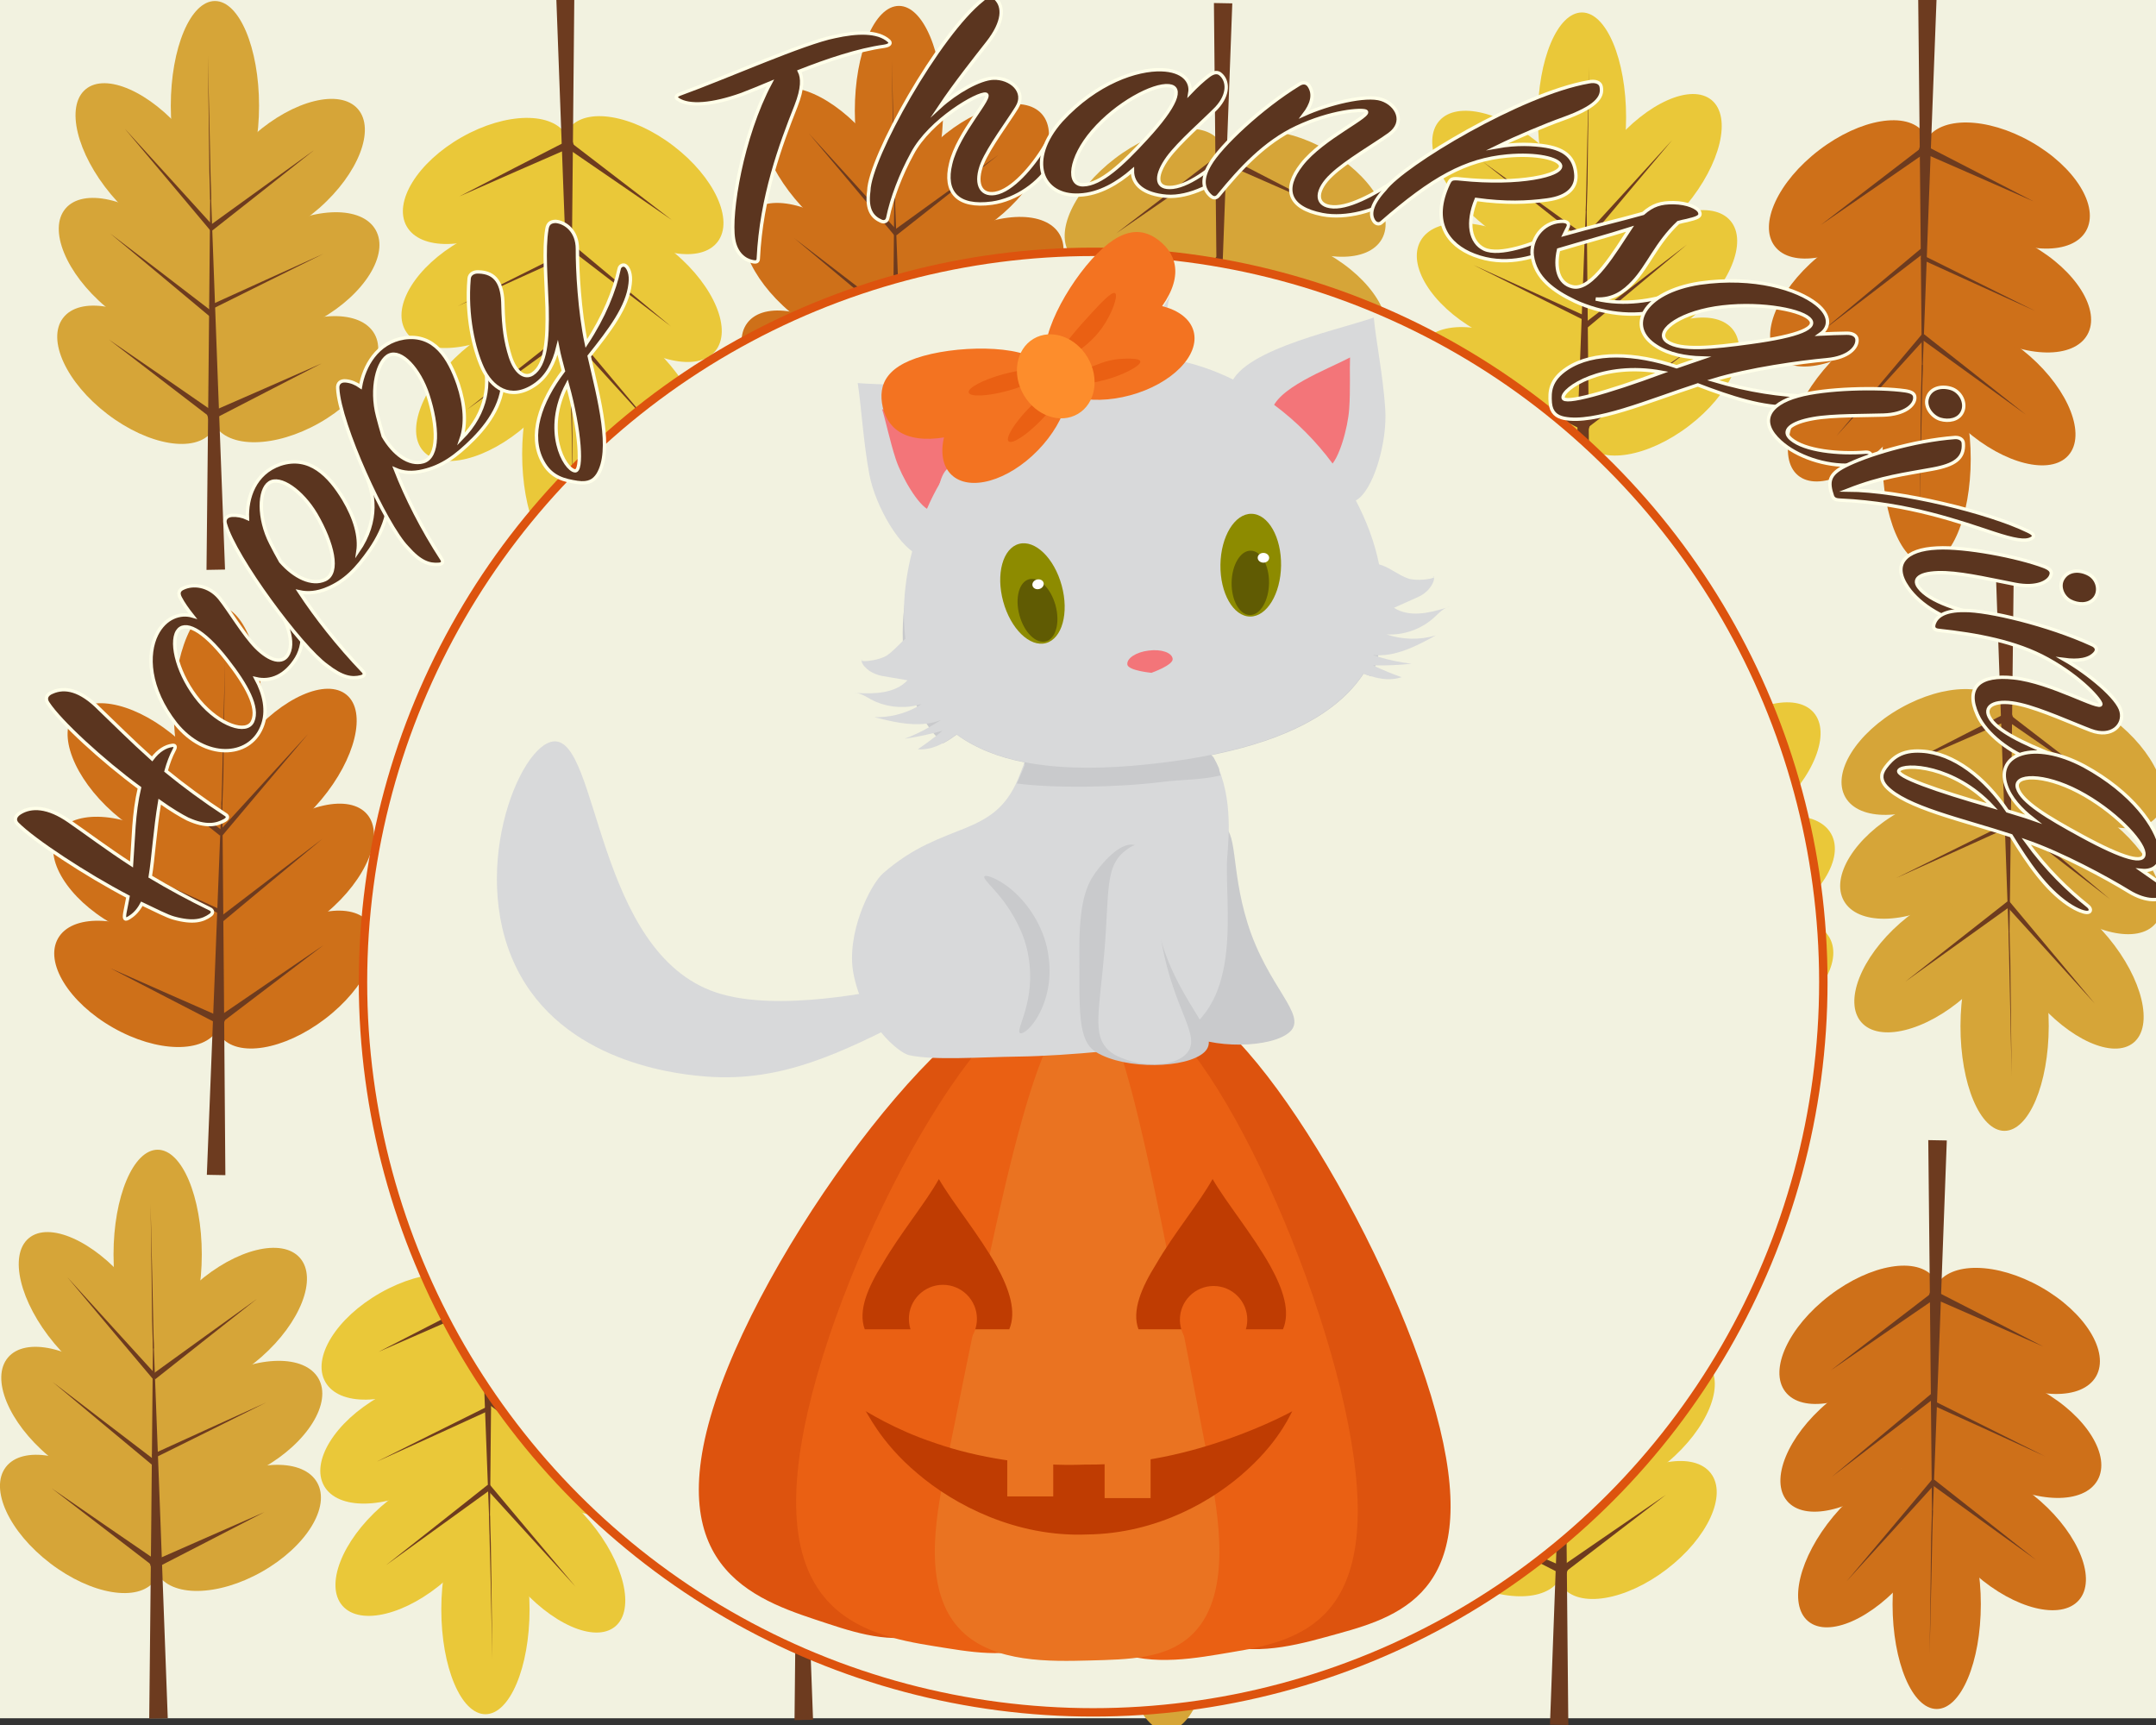 <?xml version="1.0" encoding="utf-8"?>
<!-- Generator: Adobe Illustrator 22.1.0, SVG Export Plug-In . SVG Version: 6.00 Build 0)  -->
<svg version="1.1" xmlns="http://www.w3.org/2000/svg" xmlns:xlink="http://www.w3.org/1999/xlink" x="0px" y="0px"
	 viewBox="0 0 1280 1024" style="enable-background:new 0 0 1280 1024;" xml:space="preserve">
<rect x="0" y="0" width="1280" height="1024" fill="#333333" stroke="none"/>
<style type="text/css">
	.st0{fill:#F2F2E0;}
	.st1{fill:#EAC839;}
	.st2{fill:#6D3B1F;}
	.st3{fill:#D6A538;}
	.st4{fill:#CE7019;}
	.st5{fill:#F2F2E0;stroke:#DD530E;stroke-width:5;stroke-miterlimit:10;}
	.st6{fill:#DD530E;}
	.st7{fill:#EA6013;}
	.st8{fill:#EA7321;}
	.st9{fill:#BF3C02;}
	.st10{fill:#D8D9DA;}
	.st11{fill:#C9CACC;}
	.st12{fill:#17172C;}
	.st13{fill:#F37579;}
	.st14{fill:#8D8B00;}
	.st15{fill:#605B03;}
	.st16{fill:#FFFFFF;}
	.st17{display:none;}
	.st18{display:inline;fill:#000018;}
	.st19{display:inline;fill:#17172C;}
	.st20{display:inline;fill:#F37321;}
	.st21{display:inline;}
	.st22{fill:#F37321;}
	.st23{fill:#FD8D2C;}
	.st24{display:inline;fill:#FD8D2C;}
	.st25{fill:#5B351F;stroke:#FFFFE9;stroke-width:2;stroke-miterlimit:10;}
	.st26{fill:none;}
</style>
<g id="background">
	<rect y="-4" class="st0" width="1280" height="1024"/>
	<g>
		<ellipse class="st1" cx="336.2" cy="269.5" rx="26.2" ry="62.2"/>
		
			<ellipse transform="matrix(0.75 -0.661 0.661 0.75 -79.31 251.466)" class="st1" cx="293.4" cy="230.8" rx="56.1" ry="29.1"/>
		<ellipse class="st1" cx="328.6" cy="152.2" rx="35.2" ry="62.2"/>
		
			<ellipse transform="matrix(0.768 -0.641 0.641 0.768 -63.305 295.645)" class="st1" cx="376.1" cy="235.1" rx="28.4" ry="57.5"/>
		
			<ellipse transform="matrix(0.643 -0.765 0.765 0.643 4.144 353.952)" class="st1" cx="382.1" cy="172.5" rx="29.2" ry="55.9"/>
		
			<ellipse transform="matrix(0.606 -0.795 0.795 0.606 62.998 347.086)" class="st1" cx="382.1" cy="109.9" rx="29.4" ry="55.5"/>
		
			<ellipse transform="matrix(0.87 -0.493 0.493 0.87 -45.862 164.167)" class="st1" cx="288.1" cy="169" rx="54.6" ry="29.9"/>
		
			<ellipse transform="matrix(0.87 -0.493 0.493 0.87 -15.31 156.49)" class="st1" cx="288.9" cy="107.3" rx="54.6" ry="29.9"/>
		<polygon class="st2" points="330.1,-5.8 335.5,-5.9 341,-6 339.9,109.9 338.8,225.9 334.4,110.1 		"/>
		<polygon class="st2" points="337.6,195.5 338.4,196.9 339.2,198.4 308.2,220.8 277.2,243.2 307.4,219.3 		"/>
		<polygon class="st2" points="336.5,197.5 337.5,196.3 338.5,195.1 364.1,225.6 389.7,256 363.1,226.8 		"/>
		<polygon class="st2" points="337.4,147.1 338.2,145.7 339,144.3 368.7,169.1 398.4,193.8 367.9,170.5 		"/>
		<polygon class="st2" points="336.1,87.5 337,85.7 338,83.9 368.5,107.3 399,130.7 367.6,109.1 		"/>
		<polygon class="st2" points="338.9,213.7 338.8,213.7 338.8,213.7 338.4,213.8 338.4,215.1 338.4,216.5 338.7,228.6 339.4,256.5 
			340.3,299.3 339.8,256.5 339.4,230.1 		"/>
		<polygon class="st2" points="338.6,148.4 339.1,149.6 339.5,150.9 305.5,166.3 271.6,181.8 305.1,165.1 		"/>
		<polygon class="st2" points="339.4,82.3 340.1,84.5 340.9,86.7 306.8,101.6 272.7,116.6 306,99.4 		"/>
	</g>
	<g>
		<ellipse class="st3" cx="127.6" cy="62.8" rx="26.2" ry="62.2"/>
		
			<ellipse transform="matrix(0.751 -0.66 0.66 0.751 -24.644 137.795)" class="st3" cx="170.3" cy="101.6" rx="56.1" ry="29.1"/>
		<ellipse class="st3" cx="135.1" cy="180.1" rx="35.2" ry="62.2"/>
		
			<ellipse transform="matrix(0.768 -0.641 0.641 0.768 -41.908 78.673)" class="st3" cx="87.6" cy="97.2" rx="28.4" ry="57.5"/>
		
			<ellipse transform="matrix(0.644 -0.765 0.765 0.644 -93.182 119.355)" class="st3" cx="81.6" cy="159.8" rx="29.2" ry="55.9"/>
		
			<ellipse transform="matrix(0.607 -0.795 0.795 0.607 -144.683 152.354)" class="st3" cx="81.6" cy="222.4" rx="29.4" ry="55.6"/>
		<ellipse transform="matrix(0.87 -0.493 0.493 0.87 -57.718 107.778)" class="st3" cx="175.5" cy="163.4" rx="54.6" ry="29.9"/>
		<ellipse transform="matrix(0.87 -0.493 0.493 0.87 -88.249 115.432)" class="st3" cx="174.8" cy="225.1" rx="54.6" ry="29.9"/>
		<polygon class="st2" points="133.6,338.1 128.1,338.2 122.6,338.3 123.8,222.4 124.9,106.4 129.2,222.3 		"/>
		<polygon class="st2" points="126.1,136.8 125.3,135.4 124.5,133.9 155.5,111.5 186.5,89.1 156.3,113 		"/>
		<polygon class="st2" points="127.2,134.8 126.2,136 125.2,137.2 99.6,106.7 74,76.3 100.6,105.5 		"/>
		<polygon class="st2" points="126.3,185.2 125.5,186.6 124.7,188 95,163.2 65.3,138.5 95.8,161.8 		"/>
		<polygon class="st2" points="127.5,244.9 126.6,246.6 125.7,248.4 95.2,225 64.7,201.6 96.1,223.2 		"/>
		<polygon class="st2" points="124.8,118.6 124.9,118.6 124.9,118.6 125.3,118.6 125.3,117.3 125.3,115.8 125,103.7 124.4,75.8 
			123.4,33 124,75.8 124.3,102.2 		"/>
		<polygon class="st2" points="125,183.9 124.6,182.7 124.2,181.4 158.1,166 192.1,150.6 158.6,167.2 		"/>
		<polygon class="st2" points="124.3,250.1 123.5,247.9 122.8,245.6 156.9,230.7 191,215.7 157.6,232.9 		"/>
	</g>
	<g>
		<ellipse class="st4" cx="533.7" cy="65.7" rx="26.2" ry="62.2"/>
		
			<ellipse transform="matrix(0.751 -0.66 0.66 0.751 74.661 406.777)" class="st4" cx="576.4" cy="104.4" rx="56.1" ry="29.1"/>
		<ellipse class="st4" cx="541.2" cy="183" rx="35.2" ry="62.2"/>
		
			<ellipse transform="matrix(0.768 -0.641 0.641 0.768 50.506 339.494)" class="st4" cx="493.7" cy="100.1" rx="28.4" ry="57.5"/>
		
			<ellipse transform="matrix(0.644 -0.765 0.765 0.644 49.265 431.14)" class="st4" cx="487.7" cy="162.7" rx="29.2" ry="55.9"/>
		
			<ellipse transform="matrix(0.607 -0.795 0.795 0.607 12.776 476.349)" class="st4" cx="487.7" cy="225.3" rx="29.4" ry="55.6"/>
		<ellipse transform="matrix(0.87 -0.493 0.493 0.87 -6.352 308.378)" class="st4" cx="581.7" cy="166.2" rx="54.6" ry="29.9"/>
		<ellipse transform="matrix(0.87 -0.493 0.493 0.87 -36.883 316.032)" class="st4" cx="580.9" cy="228" rx="54.6" ry="29.9"/>
		<polygon class="st2" points="539.7,341 534.2,341.1 528.7,341.2 529.9,225.3 531,109.3 535.4,225.1 		"/>
		<polygon class="st2" points="532.2,139.7 531.4,138.3 530.6,136.8 561.6,114.4 592.7,92 562.4,115.9 		"/>
		<polygon class="st2" points="533.4,137.7 532.3,138.9 531.3,140.1 505.8,109.6 480.2,79.2 506.8,108.4 		"/>
		<polygon class="st2" points="532.4,188.1 531.6,189.5 530.8,190.9 501.1,166.1 471.4,141.3 501.9,164.7 		"/>
		<polygon class="st2" points="533.7,247.7 532.8,249.5 531.8,251.3 501.3,227.9 470.8,204.5 502.2,226.1 		"/>
		<polygon class="st2" points="530.9,121.5 531,121.5 531.1,121.5 531.4,121.4 531.4,120.1 531.4,118.7 531.1,106.6 530.5,78.6 
			529.5,35.9 530.1,78.7 530.4,105.1 		"/>
		<polygon class="st2" points="531.2,186.8 530.7,185.6 530.3,184.3 564.3,168.9 598.2,153.4 564.7,170.1 		"/>
		<polygon class="st2" points="530.4,252.9 529.7,250.7 528.9,248.5 563,233.6 597.1,218.6 563.8,235.8 		"/>
	</g>
	<g>
		<ellipse class="st1" cx="939.2" cy="69.6" rx="26.2" ry="62.2"/>
		
			<ellipse transform="matrix(0.661 -0.75 0.75 0.661 222.775 709.573)" class="st1" cx="896.5" cy="108.3" rx="29.1" ry="56.1"/>
		<ellipse class="st1" cx="931.7" cy="186.9" rx="35.2" ry="62.2"/>
		
			<ellipse transform="matrix(0.641 -0.768 0.768 0.641 271.879 789.015)" class="st1" cx="979.2" cy="103.9" rx="57.5" ry="28.4"/>
		
			<ellipse transform="matrix(0.765 -0.643 0.643 0.765 123.907 673.03)" class="st1" cx="985.1" cy="166.6" rx="55.9" ry="29.2"/>
		
			<ellipse transform="matrix(0.795 -0.606 0.606 0.795 62.789 644.235)" class="st1" cx="985.1" cy="229.2" rx="55.5" ry="29.4"/>
		
			<ellipse transform="matrix(0.493 -0.87 0.87 0.493 303.546 861.353)" class="st1" cx="891.2" cy="170.1" rx="29.9" ry="54.6"/>
		
			<ellipse transform="matrix(0.493 -0.87 0.87 0.493 250.221 893.261)" class="st1" cx="891.9" cy="231.8" rx="29.9" ry="54.6"/>
		<polygon class="st2" points="933.1,344.9 938.6,345 944.1,345.1 943,229.1 941.9,113.2 937.5,229 		"/>
		<polygon class="st2" points="940.7,143.6 941.5,142.1 942.3,140.7 911.3,118.3 880.2,95.9 910.5,119.7 		"/>
		<polygon class="st2" points="939.5,141.5 940.6,142.8 941.6,144 967.2,113.5 992.8,83.1 966.2,112.3 		"/>
		<polygon class="st2" points="940.5,192 941.3,193.4 942.1,194.8 971.8,170 1001.5,145.2 971,168.6 		"/>
		<polygon class="st2" points="939.2,251.6 940.1,253.4 941,255.1 971.6,231.8 1002.1,208.4 970.6,230 		"/>
		<polygon class="st2" points="942.5,109 942.8,82.5 943.4,39.7 942.4,82.5 941.8,110.5 941.5,122.6 941.5,124 941.5,125.3 
			941.8,125.3 941.9,125.3 942,125.3 		"/>
		<polygon class="st2" points="941.7,190.7 942.1,189.4 942.6,188.2 908.6,172.7 874.7,157.3 908.2,174 		"/>
		<polygon class="st2" points="942.4,256.8 943.2,254.6 944,252.4 909.8,237.4 875.7,222.5 909.1,239.6 		"/>
	</g>
	<g>
		<ellipse class="st3" cx="725.6" cy="277.3" rx="26.2" ry="62.2"/>
		
			<ellipse transform="matrix(0.66 -0.751 0.751 0.66 81.756 657.861)" class="st3" cx="768.4" cy="238.5" rx="29.1" ry="56.1"/>
		<ellipse class="st3" cx="733.1" cy="160" rx="35.2" ry="62.2"/>
		
			<ellipse transform="matrix(0.641 -0.768 0.768 0.641 59.93 613.856)" class="st3" cx="685.7" cy="242.9" rx="57.5" ry="28.4"/>
		
			<ellipse transform="matrix(0.765 -0.644 0.644 0.765 43.523 479.945)" class="st3" cx="679.7" cy="180.3" rx="55.9" ry="29.2"/>
		
			<ellipse transform="matrix(0.795 -0.607 0.607 0.795 67.958 436.467)" class="st3" cx="679.7" cy="117.7" rx="55.6" ry="29.4"/>
		<ellipse transform="matrix(0.493 -0.87 0.87 0.493 238.465 762.669)" class="st3" cx="773.6" cy="176.7" rx="29.9" ry="54.6"/>
		<ellipse transform="matrix(0.493 -0.87 0.87 0.493 291.792 730.719)" class="st3" cx="772.9" cy="115" rx="29.9" ry="54.6"/>
		<polygon class="st2" points="731.6,2 726.2,1.9 720.7,1.8 721.8,117.7 723,233.7 727.3,117.8 		"/>
		<polygon class="st2" points="724.1,203.2 723.3,204.7 722.5,206.2 753.6,228.6 784.6,251 754.4,227.1 		"/>
		<polygon class="st2" points="725.3,205.3 724.3,204.1 723.3,202.9 697.7,233.3 672.1,263.8 698.7,234.5 		"/>
		<polygon class="st2" points="724.4,154.9 723.6,153.5 722.7,152.1 693.1,176.8 663.4,201.6 693.9,178.2 		"/>
		<polygon class="st2" points="725.6,95.2 724.7,93.5 723.8,91.7 693.3,115.1 662.7,138.5 694.2,116.8 		"/>
		<polygon class="st2" points="722.4,237.9 722,264.3 721.5,307.1 722.4,264.3 723.1,236.3 723.3,224.3 723.4,222.8 723.4,221.5 
			723,221.5 723,221.5 722.9,221.5 		"/>
		<polygon class="st2" points="723.1,156.2 722.7,157.4 722.3,158.6 756.2,174.1 790.2,189.5 756.6,172.8 		"/>
		<polygon class="st2" points="722.4,90 721.6,92.2 720.8,94.4 755,109.4 789.1,124.4 755.7,107.2 		"/>
	</g>
	<g>
		<ellipse class="st4" cx="1143.8" cy="272.4" rx="26.2" ry="62.2"/>
		
			<ellipse transform="matrix(0.66 -0.751 0.751 0.66 227.364 970.136)" class="st4" cx="1186.5" cy="233.6" rx="29.1" ry="56.1"/>
		<ellipse class="st4" cx="1151.3" cy="155.1" rx="35.2" ry="62.2"/>
		
			<ellipse transform="matrix(0.641 -0.768 0.768 0.641 213.972 933.188)" class="st4" cx="1103.8" cy="238" rx="57.5" ry="28.4"/>
		
			<ellipse transform="matrix(0.765 -0.644 0.644 0.765 144.856 748.004)" class="st4" cx="1097.8" cy="175.4" rx="55.9" ry="29.2"/>
		
			<ellipse transform="matrix(0.795 -0.607 0.607 0.795 156.651 689.128)" class="st4" cx="1097.8" cy="112.8" rx="55.6" ry="29.4"/>
		
			<ellipse transform="matrix(0.493 -0.87 0.87 0.493 454.702 1123.979)" class="st4" cx="1191.8" cy="171.8" rx="29.9" ry="54.6"/>
		<ellipse transform="matrix(0.493 -0.87 0.87 0.493 508.03 1092.03)" class="st4" cx="1191" cy="110.1" rx="29.9" ry="54.6"/>
		<polygon class="st2" points="1149.8,-2.9 1144.3,-3 1138.8,-3.1 1140,112.8 1141.1,228.8 1145.4,112.9 		"/>
		<polygon class="st2" points="1142.3,198.4 1141.5,199.8 1140.7,201.3 1171.7,223.7 1202.7,246.1 1172.5,222.2 		"/>
		<polygon class="st2" points="1143.4,200.4 1142.4,199.2 1141.4,198 1115.8,228.4 1090.2,258.9 1116.8,229.7 		"/>
		<polygon class="st2" points="1142.5,150 1141.7,148.6 1140.9,147.2 1111.2,172 1081.5,196.7 1112,173.4 		"/>
		<polygon class="st2" points="1143.7,90.3 1142.8,88.6 1141.9,86.8 1111.4,110.2 1080.9,133.6 1112.3,112 		"/>
		<polygon class="st2" points="1140.5,233 1140.2,259.4 1139.6,302.2 1140.6,259.4 1141.2,231.5 1141.5,219.4 1141.5,217.9 
			1141.5,216.6 1141.2,216.6 1141.1,216.6 1141,216.6 		"/>
		<polygon class="st2" points="1141.2,151.3 1140.8,152.5 1140.4,153.8 1174.3,169.2 1208.3,184.6 1174.8,168 		"/>
		<polygon class="st2" points="1140.5,85.1 1139.7,87.3 1139,89.6 1173.1,104.5 1207.2,119.5 1173.9,102.3 		"/>
	</g>
	<g>
		<ellipse class="st1" cx="288.2" cy="955.4" rx="26.2" ry="62.2"/>
		
			<ellipse transform="matrix(0.75 -0.661 0.661 0.75 -544.558 390.871)" class="st1" cx="245.4" cy="916.7" rx="56.1" ry="29.1"/>
		<ellipse class="st1" cx="280.6" cy="838.1" rx="35.2" ry="62.2"/>
		
			<ellipse transform="matrix(0.768 -0.641 0.641 0.768 -514.019 424.253)" class="st1" cx="328.1" cy="921.1" rx="28.4" ry="57.5"/>
		
			<ellipse transform="matrix(0.643 -0.765 0.765 0.643 -537.985 561.742)" class="st1" cx="334.1" cy="858.4" rx="29.2" ry="55.9"/>
		
			<ellipse transform="matrix(0.606 -0.795 0.795 0.606 -501.347 578.96)" class="st1" cx="334.1" cy="795.8" rx="29.4" ry="55.5"/>
		
			<ellipse transform="matrix(0.87 -0.493 0.493 0.87 -390.538 229.795)" class="st1" cx="240.2" cy="854.9" rx="54.6" ry="29.9"/>
		
			<ellipse transform="matrix(0.87 -0.493 0.493 0.87 -359.985 222.118)" class="st1" cx="240.9" cy="793.2" rx="54.6" ry="29.9"/>
		<polygon class="st2" points="282.1,680.1 287.6,680 293,679.9 291.9,795.9 290.8,911.8 286.4,796 		"/>
		<polygon class="st2" points="289.6,881.4 290.4,882.9 291.2,884.3 260.2,906.7 229.2,929.1 259.4,905.3 		"/>
		<polygon class="st2" points="288.5,883.5 289.5,882.2 290.5,881 316.1,911.5 341.7,941.9 315.1,912.7 		"/>
		<polygon class="st2" points="289.4,833 290.2,831.6 291,830.2 320.7,855 350.4,879.8 319.9,856.4 		"/>
		<polygon class="st2" points="288.1,773.4 289.1,771.6 290,769.9 320.5,793.2 351,816.6 319.6,795 		"/>
		<polygon class="st2" points="290.9,899.7 290.8,899.7 290.8,899.7 290.4,899.7 290.4,901 290.5,902.4 290.7,914.5 291.4,942.5 
			292.3,985.3 291.8,942.5 291.4,916 		"/>
		<polygon class="st2" points="290.7,834.3 291.1,835.6 291.5,836.8 257.6,852.3 223.6,867.7 257.1,851 		"/>
		<polygon class="st2" points="291.4,768.2 292.1,770.4 292.9,772.6 258.8,787.6 224.7,802.5 258,785.4 		"/>
	</g>
	<g>
		<ellipse class="st3" cx="93.6" cy="744.7" rx="26.2" ry="62.2"/>
		
			<ellipse transform="matrix(0.751 -0.66 0.66 0.751 -483.543 285.285)" class="st3" cx="136.3" cy="783.5" rx="56.1" ry="29.1"/>
		<ellipse class="st3" cx="101.1" cy="862" rx="35.2" ry="62.2"/>
		
			<ellipse transform="matrix(0.768 -0.641 0.641 0.768 -486.606 215.173)" class="st3" cx="53.6" cy="779.1" rx="28.4" ry="57.5"/>
		
			<ellipse transform="matrix(0.644 -0.765 0.765 0.644 -627.07 336.232)" class="st3" cx="47.6" cy="841.7" rx="29.2" ry="55.9"/>
		
			<ellipse transform="matrix(0.607 -0.795 0.795 0.607 -700.154 393.57)" class="st3" cx="47.6" cy="904.3" rx="29.4" ry="55.6"/>
		<ellipse transform="matrix(0.87 -0.493 0.493 0.87 -398.325 179.656)" class="st3" cx="141.6" cy="845.3" rx="54.6" ry="29.9"/>
		<ellipse transform="matrix(0.87 -0.493 0.493 0.87 -428.857 187.31)" class="st3" cx="140.8" cy="907" rx="54.6" ry="29.9"/>
		<polygon class="st2" points="99.6,1020 94.1,1020.1 88.6,1020.2 89.8,904.3 90.9,788.3 95.3,904.2 		"/>
		<polygon class="st2" points="92.1,818.8 91.3,817.3 90.5,815.8 121.5,793.4 152.6,771 122.3,794.9 		"/>
		<polygon class="st2" points="93.2,816.7 92.2,817.9 91.2,819.1 65.6,788.7 40,758.2 66.6,787.5 		"/>
		<polygon class="st2" points="92.3,867.1 91.5,868.5 90.7,869.9 61,845.2 31.3,820.4 61.8,843.8 		"/>
		<polygon class="st2" points="93.6,926.8 92.6,928.5 91.7,930.3 61.2,906.9 30.7,883.5 62.1,905.2 		"/>
		<polygon class="st2" points="90.8,800.5 90.9,800.5 91,800.5 91.3,800.5 91.3,799.2 91.3,797.7 91,785.7 90.4,757.7 89.4,714.9 
			90,757.7 90.3,784.1 		"/>
		<polygon class="st2" points="91.1,865.8 90.6,864.6 90.2,863.4 124.2,847.9 158.1,832.5 124.6,849.2 		"/>
		<polygon class="st2" points="90.3,932 89.5,929.8 88.8,927.6 122.9,912.6 157,897.6 123.7,914.8 		"/>
	</g>
	<g>
		<ellipse class="st4" cx="476.7" cy="745.6" rx="26.2" ry="62.2"/>
		
			<ellipse transform="matrix(0.751 -0.66 0.66 0.751 -388.649 538.576)" class="st4" cx="519.4" cy="784.4" rx="56.1" ry="29.1"/>
		<ellipse class="st4" cx="484.2" cy="862.9" rx="35.2" ry="62.2"/>
		
			<ellipse transform="matrix(0.768 -0.641 0.641 0.768 -398.249 460.797)" class="st4" cx="436.8" cy="780" rx="28.4" ry="57.5"/>
		
			<ellipse transform="matrix(0.644 -0.765 0.765 0.644 -491.284 629.707)" class="st4" cx="430.8" cy="842.6" rx="29.2" ry="55.9"/>
		
			<ellipse transform="matrix(0.607 -0.795 0.795 0.607 -550.152 698.494)" class="st4" cx="430.8" cy="905.2" rx="29.4" ry="55.6"/>
		<ellipse transform="matrix(0.87 -0.493 0.493 0.87 -348.963 368.658)" class="st4" cx="524.7" cy="846.2" rx="54.6" ry="29.9"/>
		<ellipse transform="matrix(0.87 -0.493 0.493 0.87 -379.494 376.311)" class="st4" cx="523.9" cy="907.9" rx="54.6" ry="29.9"/>
		<polygon class="st2" points="482.7,1020.9 477.2,1021 471.7,1021.1 472.9,905.2 474.1,789.2 478.4,905.1 		"/>
		<polygon class="st2" points="475.2,819.6 474.4,818.2 473.6,816.7 504.6,794.3 535.7,771.9 505.5,795.8 		"/>
		<polygon class="st2" points="476.4,817.6 475.4,818.8 474.4,820 448.8,789.6 423.2,759.1 449.8,788.3 		"/>
		<polygon class="st2" points="475.4,868 474.6,869.4 473.8,870.8 444.1,846 414.4,821.3 444.9,844.6 		"/>
		<polygon class="st2" points="476.7,927.7 475.8,929.4 474.8,931.2 444.3,907.8 413.8,884.4 445.3,906 		"/>
		<polygon class="st2" points="473.9,801.4 474.1,801.4 474.1,801.4 474.5,801.4 474.4,800.1 474.4,798.6 474.1,786.5 473.5,758.6 
			472.6,715.8 473.1,758.6 473.4,785 		"/>
		<polygon class="st2" points="474.2,866.7 473.8,865.5 473.3,864.2 507.3,848.8 541.2,833.4 507.7,850 		"/>
		<polygon class="st2" points="473.4,932.9 472.7,930.7 471.9,928.4 506,913.5 540.2,898.5 506.8,915.7 		"/>
	</g>
	<g>
		<ellipse class="st1" cx="926.2" cy="748.5" rx="26.2" ry="62.2"/>
		
			<ellipse transform="matrix(0.661 -0.75 0.75 0.661 -291.182 930.098)" class="st1" cx="883.5" cy="787.2" rx="29.1" ry="56.1"/>
		<ellipse class="st1" cx="918.7" cy="865.8" rx="35.2" ry="62.2"/>
		
			<ellipse transform="matrix(0.641 -0.768 0.768 0.641 -253.973 1022.889)" class="st1" cx="966.2" cy="782.9" rx="57.5" ry="28.4"/>
		
			<ellipse transform="matrix(0.765 -0.643 0.643 0.765 -316.037 823.93)" class="st1" cx="972.2" cy="845.5" rx="55.9" ry="29.2"/>
		
			<ellipse transform="matrix(0.795 -0.606 0.606 0.795 -351.516 775.395)" class="st1" cx="972.1" cy="908.1" rx="55.5" ry="29.4"/>
		
			<ellipse transform="matrix(0.493 -0.87 0.87 0.493 -293.561 1194.007)" class="st1" cx="878.2" cy="849" rx="29.9" ry="54.6"/>
		
			<ellipse transform="matrix(0.493 -0.87 0.87 0.493 -346.885 1225.915)" class="st1" cx="879" cy="910.7" rx="29.9" ry="54.6"/>
		<polygon class="st2" points="920.2,1023.8 925.6,1023.9 931.1,1024 930,908.1 928.9,792.1 924.5,907.9 		"/>
		<polygon class="st2" points="927.7,822.5 928.5,821.1 929.3,819.6 898.3,797.2 867.3,774.8 897.5,798.7 		"/>
		<polygon class="st2" points="926.6,820.5 927.6,821.7 928.6,822.9 954.2,792.4 979.8,762 953.2,791.2 		"/>
		<polygon class="st2" points="927.5,870.9 928.3,872.3 929.1,873.7 958.8,848.9 988.5,824.2 958,847.5 		"/>
		<polygon class="st2" points="926.2,930.5 927.1,932.3 928.1,934.1 958.6,910.7 989.1,887.3 957.6,908.9 		"/>
		<polygon class="st2" points="929.5,787.9 929.8,761.5 930.4,718.7 929.4,761.5 928.8,789.4 928.5,801.5 928.5,802.9 928.5,804.2 
			928.8,804.3 928.9,804.3 929,804.3 		"/>
		<polygon class="st2" points="928.7,869.6 929.2,868.4 929.6,867.1 895.6,851.7 861.7,836.2 895.2,852.9 		"/>
		<polygon class="st2" points="929.5,935.7 930.2,933.5 931,931.3 896.9,916.4 862.8,901.4 896.1,918.6 		"/>
	</g>
	<g>
		<ellipse class="st3" cx="692.7" cy="965.2" rx="26.2" ry="62.2"/>
		
			<ellipse transform="matrix(0.66 -0.751 0.751 0.66 -445.93 866.624)" class="st3" cx="735.4" cy="926.4" rx="29.1" ry="56.1"/>
		<ellipse class="st3" cx="700.2" cy="847.9" rx="35.2" ry="62.2"/>
		
			<ellipse transform="matrix(0.641 -0.768 0.768 0.641 -480.186 835.795)" class="st3" cx="652.7" cy="930.8" rx="57.5" ry="28.4"/>
		
			<ellipse transform="matrix(0.765 -0.644 0.644 0.765 -407.126 620.255)" class="st3" cx="646.7" cy="868.2" rx="55.9" ry="29.2"/>
		
			<ellipse transform="matrix(0.795 -0.607 0.607 0.795 -356.135 557.506)" class="st3" cx="646.7" cy="805.6" rx="55.6" ry="29.4"/>
		
			<ellipse transform="matrix(0.493 -0.87 0.87 0.493 -376.766 1082.745)" class="st3" cx="740.6" cy="864.6" rx="29.9" ry="54.6"/>
		
			<ellipse transform="matrix(0.493 -0.87 0.87 0.493 -323.438 1050.795)" class="st3" cx="739.9" cy="802.9" rx="29.9" ry="54.6"/>
		<polygon class="st2" points="698.7,689.9 693.2,689.8 687.7,689.7 688.8,805.6 690,921.6 694.3,805.7 		"/>
		<polygon class="st2" points="691.2,891.2 690.4,892.6 689.6,894.1 720.6,916.5 751.6,938.9 721.4,915 		"/>
		<polygon class="st2" points="692.3,893.2 691.3,892 690.3,890.8 664.7,921.3 639.1,951.7 665.7,922.5 		"/>
		<polygon class="st2" points="691.4,842.8 690.6,841.4 689.8,840 660.1,864.8 630.4,889.5 660.9,866.2 		"/>
		<polygon class="st2" points="692.6,783.1 691.7,781.4 690.8,779.6 660.3,803 629.8,826.4 661.2,804.8 		"/>
		<polygon class="st2" points="689.4,925.8 689,952.2 688.5,995 689.5,952.2 690.1,924.3 690.3,912.2 690.4,910.7 690.4,909.4 
			690,909.4 690,909.4 689.9,909.4 		"/>
		<polygon class="st2" points="690.1,844.1 689.7,845.3 689.3,846.6 723.2,862 757.2,877.4 723.7,860.8 		"/>
		<polygon class="st2" points="689.4,777.9 688.6,780.1 687.9,782.4 722,797.3 756.1,812.3 722.7,795.1 		"/>
	</g>
	<g>
		<ellipse class="st4" cx="1149.8" cy="952.3" rx="26.2" ry="62.2"/>
		
			<ellipse transform="matrix(0.66 -0.751 0.751 0.66 -281.076 1205.465)" class="st4" cx="1192.5" cy="913.6" rx="29.1" ry="56.1"/>
		<ellipse class="st4" cx="1157.3" cy="835" rx="35.2" ry="62.2"/>
		
			<ellipse transform="matrix(0.641 -0.768 0.768 0.641 -305.982 1182.2)" class="st4" cx="1109.8" cy="917.9" rx="57.5" ry="28.4"/>
		
			<ellipse transform="matrix(0.765 -0.644 0.644 0.765 -291.483 911.545)" class="st4" cx="1103.8" cy="855.3" rx="55.9" ry="29.2"/>
		
			<ellipse transform="matrix(0.795 -0.607 0.607 0.795 -254.592 832.185)" class="st4" cx="1103.8" cy="792.7" rx="55.6" ry="29.4"/>
		
			<ellipse transform="matrix(0.493 -0.87 0.87 0.493 -133.795 1473.93)" class="st4" cx="1197.8" cy="851.8" rx="29.9" ry="54.6"/>
		<ellipse transform="matrix(0.493 -0.87 0.87 0.493 -80.468 1441.981)" class="st4" cx="1197" cy="790" rx="29.9" ry="54.6"/>
		<polygon class="st2" points="1155.8,677 1150.3,676.9 1144.8,676.8 1146,792.7 1147.1,908.7 1151.5,792.9 		"/>
		<polygon class="st2" points="1148.3,878.3 1147.5,879.7 1146.7,881.2 1177.7,903.6 1208.8,926 1178.5,902.1 		"/>
		<polygon class="st2" points="1149.4,880.3 1148.4,879.1 1147.4,877.9 1121.8,908.4 1096.2,938.8 1122.8,909.6 		"/>
		<polygon class="st2" points="1148.5,829.9 1147.7,828.5 1146.9,827.1 1117.2,851.9 1087.5,876.7 1118,853.3 		"/>
		<polygon class="st2" points="1149.8,770.3 1148.8,768.5 1147.9,766.7 1117.4,790.1 1086.9,813.5 1118.3,791.9 		"/>
		<polygon class="st2" points="1146.5,912.9 1146.2,939.3 1145.6,982.1 1146.6,939.4 1147.2,911.4 1147.5,899.3 1147.5,897.9 
			1147.5,896.6 1147.2,896.5 1147.1,896.5 1147,896.5 		"/>
		<polygon class="st2" points="1147.3,831.2 1146.8,832.4 1146.4,833.7 1180.4,849.1 1214.3,864.6 1180.8,847.9 		"/>
		<polygon class="st2" points="1146.5,765.1 1145.8,767.3 1145,769.5 1179.1,784.4 1213.2,799.4 1179.9,782.2 		"/>
	</g>
	<g>
		
			<ellipse transform="matrix(1.429889e-03 -1 1 1.429889e-03 569.589 1412.32)" class="st1" cx="992" cy="421" rx="62.2" ry="26.2"/>
		
			<ellipse transform="matrix(0.752 -0.659 0.659 0.752 -46.52 795.911)" class="st1" cx="1034.6" cy="459.8" rx="56.1" ry="29.1"/>
		
			<ellipse transform="matrix(1.276486e-03 -1 1 1.276486e-03 459.742 1536.854)" class="st1" cx="999.3" cy="538.3" rx="62.2" ry="35.2"/>
		
			<ellipse transform="matrix(0.769 -0.639 0.639 0.769 -71.112 713.63)" class="st1" cx="952" cy="455.2" rx="28.3" ry="57.6"/>
		
			<ellipse transform="matrix(0.645 -0.764 0.764 0.645 -60.079 906.218)" class="st1" cx="945.9" cy="517.8" rx="29.2" ry="56"/>
		
			<ellipse transform="matrix(0.608 -0.794 0.794 0.608 -90.197 978.091)" class="st1" cx="945.8" cy="580.4" rx="29.4" ry="55.6"/>
		
			<ellipse transform="matrix(0.871 -0.491 0.491 0.871 -122.126 577.926)" class="st1" cx="1039.8" cy="521.6" rx="54.5" ry="29.9"/>
		
			<ellipse transform="matrix(0.871 -0.491 0.491 0.871 -152.553 585.468)" class="st1" cx="1038.9" cy="583.3" rx="54.5" ry="29.9"/>
		<polygon class="st2" points="997.5,696.3 992.1,696.3 986.6,696.4 987.9,580.5 989.2,464.6 993.4,580.4 		"/>
		<polygon class="st2" points="990.4,495 989.6,493.5 988.8,492 1019.8,469.7 1050.9,447.4 1020.6,471.2 		"/>
		<polygon class="st2" points="991.5,492.9 990.5,494.1 989.5,495.3 964,464.8 938.4,434.3 965,463.6 		"/>
		<polygon class="st2" points="990.5,543.4 989.7,544.8 988.9,546.1 959.2,521.3 929.6,496.5 960,519.9 		"/>
		<polygon class="st2" points="991.7,603 990.7,604.7 989.8,606.5 959.3,583.1 928.9,559.6 960.3,581.3 		"/>
		<polygon class="st2" points="989.1,476.7 989.2,476.7 989.3,476.7 989.6,476.7 989.6,475.4 989.6,473.9 989.3,461.9 988.7,433.9 
			987.9,391.1 988.3,433.9 988.6,460.3 		"/>
		<polygon class="st2" points="989.3,542.1 988.8,540.8 988.4,539.6 1022.4,524.2 1056.4,508.8 1022.8,525.4 		"/>
		<polygon class="st2" points="988.4,608.2 987.6,606 986.9,603.8 1021,588.9 1055.2,574 1021.8,591.1 		"/>
	</g>
	<g>
		
			<ellipse transform="matrix(1.726232e-03 -1 1 1.726232e-03 578.967 1798.25)" class="st3" cx="1190.2" cy="609.1" rx="62.2" ry="26.2"/>
		
			<ellipse transform="matrix(0.752 -0.659 0.659 0.752 -91.5 897.199)" class="st3" cx="1147.5" cy="570.3" rx="56.1" ry="29.1"/>
		
			<ellipse transform="matrix(1.541036e-03 -1 1 1.541036e-03 689.229 1673.959)" class="st3" cx="1182.9" cy="491.8" rx="62.2" ry="35.2"/>
		
			<ellipse transform="matrix(0.769 -0.639 0.639 0.769 -83.48 918.624)" class="st3" cx="1230.2" cy="574.9" rx="28.3" ry="57.6"/>
		
			<ellipse transform="matrix(0.646 -0.764 0.764 0.646 46.881 1125.649)" class="st3" cx="1236.3" cy="512.3" rx="29.2" ry="56"/>
		
			<ellipse transform="matrix(0.609 -0.793 0.793 0.609 127.132 1157.118)" class="st3" cx="1236.4" cy="449.7" rx="29.4" ry="55.6"/>
		
			<ellipse transform="matrix(0.871 -0.491 0.491 0.871 -102.516 626.059)" class="st3" cx="1142.4" cy="508.5" rx="54.5" ry="29.9"/>
		
			<ellipse transform="matrix(0.871 -0.491 0.491 0.871 -72.111 618.54)" class="st3" cx="1143.2" cy="446.8" rx="54.5" ry="29.9"/>
		<polygon class="st2" points="1184.7,333.8 1190.2,333.7 1195.6,333.7 1194.3,449.6 1192.9,565.5 1188.8,449.7 		"/>
		<polygon class="st2" points="1191.8,535.1 1192.6,536.6 1193.4,538.1 1162.3,560.4 1131.2,582.7 1161.5,558.9 		"/>
		<polygon class="st2" points="1190.6,537.2 1191.6,536 1192.7,534.8 1218.2,565.3 1243.7,595.8 1217.2,566.5 		"/>
		<polygon class="st2" points="1191.7,486.7 1192.5,485.4 1193.3,484 1222.9,508.8 1252.6,533.7 1222.1,510.2 		"/>
		<polygon class="st2" points="1190.5,427.1 1191.5,425.4 1192.4,423.6 1222.8,447 1253.3,470.5 1221.9,448.8 		"/>
		<polygon class="st2" points="1193,553.4 1192.9,553.4 1192.9,553.4 1192.5,553.4 1192.5,554.7 1192.6,556.2 1192.8,568.2 
			1193.4,596.2 1194.3,639 1193.8,596.2 1193.5,569.8 		"/>
		<polygon class="st2" points="1192.9,488 1193.3,489.3 1193.8,490.5 1159.8,505.9 1125.8,521.2 1159.4,504.6 		"/>
		<polygon class="st2" points="1193.8,421.9 1194.5,424.1 1195.3,426.3 1161.2,441.2 1127,456.1 1160.4,439 		"/>
	</g>
	<g>
		
			<ellipse transform="matrix(1.726232e-03 -1 1 1.726232e-03 171.386 1432.205)" class="st4" cx="803" cy="630.3" rx="62.2" ry="26.2"/>
		
			<ellipse transform="matrix(0.752 -0.659 0.659 0.752 -201.293 647.395)" class="st4" cx="760.4" cy="591.4" rx="56.1" ry="29.1"/>
		
			<ellipse transform="matrix(1.541036e-03 -1 1 1.541036e-03 281.577 1307.918)" class="st4" cx="795.8" cy="513" rx="62.2" ry="35.2"/>
		
			<ellipse transform="matrix(0.769 -0.639 0.639 0.769 -186.294 676.153)" class="st4" cx="843" cy="596" rx="28.3" ry="57.6"/>
		
			<ellipse transform="matrix(0.646 -0.764 0.764 0.646 -106.436 837.501)" class="st4" cx="849.2" cy="533.4" rx="29.2" ry="56"/>
		
			<ellipse transform="matrix(0.609 -0.793 0.793 0.609 -41.161 858.198)" class="st4" cx="849.3" cy="470.8" rx="29.4" ry="55.6"/>
		
			<ellipse transform="matrix(0.871 -0.491 0.491 0.871 -162.704 438.793)" class="st4" cx="755.2" cy="529.6" rx="54.5" ry="29.9"/>
		
			<ellipse transform="matrix(0.871 -0.491 0.491 0.871 -132.299 431.274)" class="st4" cx="756.1" cy="467.9" rx="54.5" ry="29.9"/>
		<polygon class="st2" points="797.5,355 803,354.9 808.5,354.8 807.1,470.7 805.8,586.7 801.7,470.8 		"/>
		<polygon class="st2" points="804.7,556.2 805.5,557.7 806.3,559.2 775.2,581.5 744.1,603.8 774.4,580 		"/>
		<polygon class="st2" points="803.5,558.3 804.5,557.1 805.5,555.9 831.1,586.4 856.6,616.9 830.1,587.6 		"/>
		<polygon class="st2" points="804.5,507.9 805.3,506.5 806.2,505.1 835.8,529.9 865.4,554.8 835,531.3 		"/>
		<polygon class="st2" points="803.4,448.2 804.3,446.5 805.2,444.7 835.7,468.2 866.2,491.6 834.8,469.9 		"/>
		<polygon class="st2" points="805.9,574.5 805.8,574.5 805.8,574.5 805.4,574.5 805.4,575.8 805.4,577.3 805.7,589.3 806.3,617.3 
			807.1,660.1 806.7,617.3 806.4,590.9 		"/>
		<polygon class="st2" points="805.8,509.2 806.2,510.4 806.6,511.6 772.6,527 738.7,542.4 772.2,525.8 		"/>
		<polygon class="st2" points="806.7,443 807.4,445.2 808.2,447.5 774,462.3 739.9,477.2 773.3,460.1 		"/>
	</g>
	<g>
		
			<ellipse transform="matrix(2.022574e-03 -1 1 2.022574e-03 -250.613 979.63)" class="st1" cx="365.5" cy="615.4" rx="62.2" ry="26.2"/>
		
			<ellipse transform="matrix(0.663 -0.749 0.749 0.663 -294.219 500.448)" class="st1" cx="408.3" cy="576.8" rx="29.1" ry="56.2"/>
		
			<ellipse transform="matrix(1.805586e-03 -1 1 1.805586e-03 -125.526 870.466)" class="st1" cx="373.3" cy="498.1" rx="62.2" ry="35.2"/>
		
			<ellipse transform="matrix(0.642 -0.766 0.766 0.642 -328.731 457.212)" class="st1" cx="325.6" cy="580.9" rx="57.5" ry="28.4"/>
		
			<ellipse transform="matrix(0.767 -0.642 0.642 0.767 -258.069 325.991)" class="st1" cx="319.8" cy="518.3" rx="55.9" ry="29.2"/>
		
			<ellipse transform="matrix(0.797 -0.604 0.604 0.797 -210.367 285.999)" class="st1" cx="319.9" cy="455.7" rx="55.5" ry="29.4"/>
		
			<ellipse transform="matrix(0.496 -0.869 0.869 0.496 -238.625 619.055)" class="st1" cx="413.7" cy="515" rx="29.9" ry="54.6"/>
		
			<ellipse transform="matrix(0.496 -0.869 0.869 0.496 -185.318 587.387)" class="st1" cx="413.1" cy="453.3" rx="29.9" ry="54.6"/>
		<polygon class="st2" points="372.1,340.1 366.6,340 361.1,339.9 362,455.8 362.9,571.8 367.5,455.9 		"/>
		<polygon class="st2" points="364.2,541.4 363.4,542.8 362.6,544.3 393.5,566.8 424.5,589.3 394.3,565.3 		"/>
		<polygon class="st2" points="365.3,543.4 364.3,542.2 363.3,541 337.7,571.4 312,601.7 338.7,572.6 		"/>
		<polygon class="st2" points="364.5,493 363.7,491.6 362.9,490.2 333.1,514.9 303.4,539.6 334,516.3 		"/>
		<polygon class="st2" points="365.9,433.3 365,431.6 364,429.8 333.5,453.1 302.9,476.4 334.4,454.9 		"/>
		<polygon class="st2" points="362.3,576 361.9,602.4 361.3,645.2 362.3,602.4 363,574.4 363.3,562.4 363.3,560.9 363.4,559.6 
			363,559.6 363,559.6 362.8,559.6 		"/>
		<polygon class="st2" points="363.2,494.3 362.8,495.5 362.4,496.7 396.3,512.3 430.2,527.8 396.7,511.1 		"/>
		<polygon class="st2" points="362.6,428.1 361.9,430.3 361.1,432.5 395.2,447.6 429.3,462.7 396,445.4 		"/>
	</g>
	<g>
		
			<ellipse transform="matrix(1.726232e-03 -1 1 1.726232e-03 166.26 1020.958)" class="st3" cx="594.5" cy="427.2" rx="62.2" ry="26.2"/>
		
			<ellipse transform="matrix(0.662 -0.749 0.749 0.662 -162.713 570.679)" class="st3" cx="551.7" cy="465.8" rx="29.1" ry="56.2"/>
		
			<ellipse transform="matrix(1.541036e-03 -1 1 1.541036e-03 41.394 1130.407)" class="st3" cx="586.8" cy="544.5" rx="62.2" ry="35.2"/>
		
			<ellipse transform="matrix(0.642 -0.766 0.766 0.642 -126.898 651.453)" class="st3" cx="634.4" cy="461.7" rx="57.5" ry="28.4"/>
		
			<ellipse transform="matrix(0.767 -0.642 0.642 0.767 -187.215 533.384)" class="st3" cx="640.3" cy="524.3" rx="55.9" ry="29.2"/>
		
			<ellipse transform="matrix(0.796 -0.605 0.605 0.796 -224.596 506.586)" class="st3" cx="640.1" cy="586.9" rx="55.5" ry="29.4"/>
		
			<ellipse transform="matrix(0.495 -0.869 0.869 0.495 -182.612 740.921)" class="st3" cx="546.3" cy="527.6" rx="29.9" ry="54.6"/>
		
			<ellipse transform="matrix(0.495 -0.869 0.869 0.495 -235.923 772.631)" class="st3" cx="546.9" cy="589.3" rx="29.9" ry="54.6"/>
		<polygon class="st2" points="588,702.5 593.5,702.6 598.9,702.7 598,586.8 597.1,470.8 592.5,586.6 		"/>
		<polygon class="st2" points="595.8,501.2 596.7,499.8 597.5,498.3 566.5,475.8 535.5,453.4 565.7,477.3 		"/>
		<polygon class="st2" points="594.7,499.2 595.7,500.4 596.7,501.6 622.3,471.2 648,440.8 621.3,470 		"/>
		<polygon class="st2" points="595.5,549.6 596.3,551 597.1,552.4 626.9,527.7 656.6,503 626.1,526.3 		"/>
		<polygon class="st2" points="594.2,609.2 595.1,611 596,612.8 626.6,589.5 657.1,566.2 625.6,587.7 		"/>
		<polygon class="st2" points="597.7,466.6 598.1,440.2 598.7,397.4 597.7,440.2 597,468.1 596.7,480.2 596.7,481.6 596.6,483 
			597,483 597,483 597.2,483 		"/>
		<polygon class="st2" points="596.8,548.3 597.2,547.1 597.6,545.8 563.7,530.3 529.8,514.8 563.3,531.5 		"/>
		<polygon class="st2" points="597.4,614.5 598.2,612.2 598.9,610 564.8,595 530.8,579.9 564.1,597.2 		"/>
	</g>
	<g>
		
			<ellipse transform="matrix(1.726232e-03 -1 1 1.726232e-03 -292.954 550.719)" class="st4" cx="129.4" cy="422.1" rx="62.2" ry="26.2"/>
		
			<ellipse transform="matrix(0.662 -0.749 0.749 0.662 -315.967 220.445)" class="st4" cx="86.6" cy="460.7" rx="29.1" ry="56.2"/>
		
			<ellipse transform="matrix(1.541036e-03 -1 1 1.541036e-03 -417.906 660.166)" class="st4" cx="121.6" cy="539.4" rx="62.2" ry="35.2"/>
		
			<ellipse transform="matrix(0.642 -0.766 0.766 0.642 -289.401 293.081)" class="st4" cx="169.2" cy="456.5" rx="57.5" ry="28.4"/>
		
			<ellipse transform="matrix(0.767 -0.642 0.642 0.767 -292.454 233.563)" class="st4" cx="175.1" cy="519.2" rx="55.9" ry="29.2"/>
		
			<ellipse transform="matrix(0.796 -0.605 0.605 0.796 -316.19 224.263)" class="st4" cx="175" cy="581.8" rx="55.5" ry="29.4"/>
		
			<ellipse transform="matrix(0.495 -0.869 0.869 0.495 -412.941 334.256)" class="st4" cx="81.2" cy="522.5" rx="29.9" ry="54.6"/>
		
			<ellipse transform="matrix(0.495 -0.869 0.869 0.495 -466.252 365.966)" class="st4" cx="81.8" cy="584.2" rx="29.9" ry="54.6"/>
		<polygon class="st2" points="122.8,697.4 128.3,697.5 133.8,697.6 132.9,581.6 131.9,465.7 127.4,581.5 		"/>
		<polygon class="st2" points="130.7,496.1 131.5,494.6 132.3,493.2 101.3,470.7 70.3,448.2 100.5,472.2 		"/>
		<polygon class="st2" points="129.6,494 130.6,495.3 131.6,496.5 157.2,466.1 182.9,435.7 156.2,464.9 		"/>
		<polygon class="st2" points="130.4,544.5 131.2,545.9 132,547.3 161.7,522.6 191.5,497.9 160.9,521.2 		"/>
		<polygon class="st2" points="129,604.1 130,605.9 130.9,607.6 161.4,584.4 192,561.1 160.5,582.6 		"/>
		<polygon class="st2" points="132.6,461.5 132.9,435.1 133.6,392.2 132.5,435 131.9,463 131.6,475.1 131.5,476.5 131.5,477.8 
			131.9,477.8 131.9,477.8 132,477.8 		"/>
		<polygon class="st2" points="131.7,543.2 132.1,542 132.5,540.7 98.6,525.2 64.7,509.7 98.2,526.4 		"/>
		<polygon class="st2" points="132.3,609.3 133,607.1 133.8,604.9 99.7,589.9 65.6,574.8 99,592.1 		"/>
	</g>
</g>
<g id="circle">
	<circle class="st5" cx="649" cy="583" r="433.5"/>
</g>
<g id="pumpkin">
	<g>
		<path class="st6" d="M852.4,838.3c28.5,103.9-17.9,120.5-58.1,131.5c-40.1,11-100.4,31-128.8-72.9
			c-28.5-103.9-14.4-292.5,25.7-303.5S823.9,734.3,852.4,838.3z"/>
		<path class="st6" d="M612.8,886.5C579,988.8,531.1,977,491.6,963.9s-100.7-29.7-66.9-132.1s149.9-251.6,189.4-238.5
			C653.6,606.4,646.6,784.2,612.8,886.5z"/>
		<path class="st7" d="M669.9,882.7c-17,106.4-66.1,102.4-107.2,95.8c-41.1-6.6-104.2-13.2-87.2-119.7s107.7-272.3,148.8-265.7
			C665.4,599.7,686.9,776.3,669.9,882.7z"/>
		<path class="st7" d="M802.3,855.9c17.7,106.3-30.2,118.1-71.2,124.9c-41,6.8-103,20.6-120.7-85.8C592.7,788.7,626,602.6,667,595.8
			C708.1,588.9,784.6,749.6,802.3,855.9z"/>
		<path class="st8" d="M717.5,868.3c6,31.1,14.9,80.5-11.3,103.4c-14.7,12.9-35.9,13.4-59.3,14c-23.2,0.6-56.6,1.5-75.8-17.3
			c-23.9-23.3-15.6-67.2-10.2-94.3c37.6-186.6,56.3-279.8,86-278.8C665.1,596.1,682.6,686.8,717.5,868.3z"/>
		<g>
			<path class="st9" d="M599.2,789.1c-14.3,0-28.6,0-42.9,0c-14.3,0-28.6,0-42.9,0c-4.1-10.9,1.7-24.7,10.6-38.9
				c10.4-18,25.8-36.5,33.4-50.3c8.1,14,23.9,33.1,34.2,51.5C599.3,765.3,603.6,778.6,599.2,789.1z"/>
		</g>
		<g>
			<path class="st9" d="M761.7,789.1c-14.3,0-28.6,0-42.9,0s-28.6,0-42.9,0c-4.1-10.9,1.7-24.7,10.6-38.9
				c10.4-18,25.8-36.5,33.4-50.3c8.1,14,23.9,33.1,34.2,51.5C761.8,765.3,766.2,778.6,761.7,789.1z"/>
		</g>
		<circle class="st7" cx="559.8" cy="782.9" r="20.2"/>
		<circle class="st7" cx="720.5" cy="783.4" r="20"/>
		<g>
			<path class="st9" d="M767.3,837.7c-0.4-0.2-6.4,16.2-26.6,34.6c-19.6,18.1-53.3,38.1-95.3,38.6c-42,1.7-78.9-17.5-100.8-36.3
				c-22.6-18.9-30.2-37.5-30.8-36.9c-0.1-0.5,16.7,10.8,41.3,18.9c24.6,8.6,57.1,14.1,89.4,12.8
				C708.5,870.3,766.4,838.2,767.3,837.7z"/>
		</g>
		<rect x="598" y="852.7" class="st8" width="27.3" height="35.6"/>
		<rect x="655.8" y="853.7" class="st8" width="27.3" height="35.6"/>
	</g>
</g>
<g id="body">
	<path class="st10" d="M328,932"/>
	<path class="st11" d="M740.6,547.8c11.9,38.4,35.9,54.7,25.2,64.7c-10.4,9.7-46.7,10.6-64.2,0c-11.4-6.9-9.8-26-10-59.6
		c-0.2-29.2,4.3-39.4,9-46.2c0.7-1,13.9-20.1,24.1-17.1C735.3,492.6,730.3,514.5,740.6,547.8z"/>
	<path class="st10" d="M689.8,619.1c-9.4,3.1-56,7.7-84.7,8.1c-23.7,0.3-50.3,2.4-65.3-0.8c-6.4-1.4-27.4-18.9-33.1-48.4
		c-4.5-23.3,9.7-52.7,17.7-59.7c36.2-31.6,65.3-20.2,80.2-56.3c1.1-2.7,2.2-5.5,3.2-8.2c0.1-0.4,0.3-0.7,0.4-1.1
		c0.2-0.5,0.4-1,0.6-1.5c12.6-34.4,20.2-70.8,39.8-64.5c2.9,0.9,5.8,2,8.6,3.2c3.9,1.7,7.7,3.6,11.4,5.9h0
		c17.2,10.3,32.4,26.4,42.2,48.2c1.2,2.6,5.4,2.7,8,4.3c0.6,0.4,1.1,0.9,1.5,1.5c1.2,2.1,2.2,4.2,3.1,6.3c9.5,22.6,5.1,48.6,5,56.6
		C727.9,546.1,737.8,603.6,689.8,619.1z"/>
	<path class="st11" d="M610.5,567.3c4.8,26.9-7.7,43.7-5,45.9c1,1,5.8-1.6,10.4-9.4c4.5-7.6,8.9-20.4,6.6-36
		c-1.9-15.6-10.8-29.4-19.5-37.5c-8.7-8.3-17.3-11.1-18.4-10.2c-1.6,1.2,4.1,5.7,10.5,13.9C601.3,542.1,608.3,554,610.5,567.3z"/>
	<path class="st11" d="M689.8,559.9c11.9,38.4,35.9,54.7,25.2,64.7c-10.4,9.7-46.7,10.6-64.2,0c-11.4-6.9-9.8-26-10-59.6
		c-0.2-29.2,4.3-39.4,9-46.2c0.7-1,13.9-20.1,24.1-17.1C684.5,504.7,679.4,526.6,689.8,559.9z"/>
	<path class="st10" d="M689.7,559.8c7.3,40.3,23.7,55,15,65.3c-6.8,8-24.2,8.1-35.9,4c-3.4-1.2-7.2-2.5-10.6-5.6
		c-10-9.2-5.4-23.9-2.5-59.1c2.9-35,0.3-49.8,12-59.1c2.1-1.7,6.4-5.1,10.6-3.8C687.7,504.6,683.9,528,689.7,559.8z"/>
</g>
<g id="HEAD">
	<path class="st10" d="M584.2,575.2c0.8,1.7-14.5,14.1-43.5,28.8c-41.2,20.9-76.4,38.4-120.8,35.1c-12.9-1-80.8-6.1-110.9-60
		c-32.6-58.4-0.8-137.9,20-139c26.5-1.4,24.7,125,96,149c36.7,12.4,97.4-1.3,111.3-3.8C565.1,580.2,583.1,572.8,584.2,575.2z"/>
	<polygon class="st12" points="-165,-30 -165,-30 -165,-30 -165,-30 	"/>
	<g>
		<g>
			<g>
				<path class="st11" d="M820.5,370c0,6.7-0.8,13-2.2,18.9c-0.1,0.3-0.1,0.6-0.2,0.9c-0.5,1.8-1,3.5-1.5,5.3c0,0.2-0.1,0.3-0.2,0.5
					c-0.7,2-1.5,4-2.3,5.9c-1.5-0.5-3-1-4.5-1.6c-16.2,24.6-47.7,39.2-86.4,47.5c-1.4,0.3-2.7,0.6-4.1,0.9c0.6,0.4,1.1,0.9,1.5,1.5
					c1.2,2.1,2.2,4.2,3.1,6.3c0.2,1.5,0.5,3,1,4.2c-11.9,2.8-21.8,2.3-35,3.9c-26.2,3.3-64.3,3.8-86,0.9c1.5-3.6,3.5-7.6,4.8-11.3
					c-0.2,0-0.3,0-0.5-0.1c0.1-0.4,0.3-0.7,0.4-1.1c-15.6-3-29.3-8.4-40.4-16.5c-2.6,1.9-5.3,3.7-8.1,5.2c-1.4-1.3-2.8-2.7-4.1-4.2
					c-0.5-0.6-1-1.2-1.5-1.7c-0.9-1.1-1.8-2.2-2.6-3.4c-0.5-0.7-1-1.4-1.5-2.2c-2.1-3.1-4-6.4-5.6-9.9c-0.1-0.3-0.3-0.6-0.4-0.9
					c-2.1-4.6-3.8-9.6-5.1-15c0-0.1,0-0.1,0-0.2c-0.9-3.8-1.7-7.8-2.2-12c-0.5-3.6-0.8-7.3-0.9-11v0c-0.2-6.6,0-13.3,0.8-20.1
					c1.2-10.7,3.6-21.5,7.1-32.1c10.6-32.1,31.3-62.2,58.9-82c8.5-6.1,17.6-11.2,27.2-15.1c9.4-3.8,19.2-6.4,29.5-7.8
					c9.6-1.2,19.1-1.2,28.4-0.1c58.9,6.9,110.6,56.6,127.2,110.8c2.2,7.1,3.8,14.4,4.7,21.6C820.2,360.9,820.5,365.5,820.5,370z"/>
			</g>
		</g>
		<path class="st10" d="M804.6,297.3c-13.7-8.7-20.5-29.4-34.2-38.1c-13.6-8.7-27.2-17.4-40.8-26.1c0.4-12.1,15.7-21,34-28.1
			s39.6-12.2,52-16.5c1.2,13.1,5.5,34.5,6.8,54.1C823.8,262.2,815.4,291.8,804.6,297.3z"/>
		<path class="st10" d="M547,329.9c11-11.9,12.6-33.6,23.6-45.4s22-23.6,33-35.4c-3.4-11.6-20.4-16.5-39.9-18.7
			c-19.5-2.3-41.4-1.9-54.5-3c2.1,12.9,3.3,34.8,6.9,54.1S535.2,327.3,547,329.9z"/>
		<path class="st13" d="M789.1,277.2c-6.3-4-9.4-16.7-15.6-20.7c-6.3-3.9-12.5-7.9-18.7-11.8c1.1-7,9.4-13.4,19.2-18.9
			c9.8-5.5,20.9-10.1,27.5-13.6c-0.3,7.4,0.3,19.5-0.5,30.6C800.2,254.1,794.9,273.2,789.1,277.2z"/>
		<path class="st13" d="M551.8,302.8c5.1-5.4,4.9-18.5,10-23.9c5.1-5.4,10.1-10.7,15.2-16.1c-2.8-6.5-12.5-10.6-23.3-13.5
			c-10.8-2.9-22.8-4.6-30-6.4c2.2,7.1,4.6,18.9,8.1,29.6C535.3,283.1,545.2,300.3,551.8,302.8z"/>
		<path class="st10" d="M820.5,370c-0.9,6.7-2.7,13-5.1,18.7c0,0,0,0.1-0.1,0.1c-1.6,3.8-3.6,7.5-5.8,10.9
			c-16.2,24.6-47.7,39.2-86.4,47.5c-1.4,0.3-2.7,0.6-4.1,0.9c-9.2,1.9-18.8,3.4-28.6,4.6c-24.9,3.1-48.5,4.1-69.4,1.7
			c-4.3-0.5-8.6-1.1-12.7-2c-15.6-3-29.3-8.4-40.4-16.5c-3.4-2.5-6.6-5.2-9.5-8.3c0,0,0,0,0-0.1c-11-11.4-18.3-26.9-20.8-47.2
			c0-0.4-0.1-0.7-0.1-1.1v0c-0.7-6.1-1-12.4-0.8-18.7c0.3-11.1,2-22.3,4.9-33.4c2.2-8.5,5.2-17,8.8-25.2c2.2-5.1,4.7-10.1,7.5-14.9
			c0,0,0,0,0,0c2.2-3.9,4.6-7.8,7.1-11.5c0,0,0,0,0,0c0,0,0,0,0,0c3.4-5.1,7.1-10,11-14.7c6.4-7.6,13.4-14.5,21-20.7
			c9.1-7.3,19-13.6,29.6-18.3c10.5-4.7,21.8-8,33.6-9.5c12.3-1.6,24.6-1.1,36.5,1.1c12.3,2.3,24.2,6.4,35.4,11.9
			c8.5,4.2,16.6,9.2,24.3,15c13.2,9.8,25,21.7,34.7,34.8c5.2,7,9.9,14.3,13.8,21.9c6.4,12.2,11.2,24.9,13.8,37.8
			c0.7,3.2,1.2,6.5,1.6,9.7C821.6,353.8,821.6,362.3,820.5,370z"/>
		<g>
			
				<ellipse transform="matrix(1.473247e-02 -1 1 1.473247e-02 396.018 1073.156)" class="st14" cx="742.6" cy="335.6" rx="30.5" ry="18"/>
			
				<ellipse transform="matrix(1.473246e-02 -1 1 1.473246e-02 385.271 1083.095)" class="st15" cx="742.2" cy="346.1" rx="19.1" ry="11.1"/>
			
				<ellipse transform="matrix(1.555379e-02 -1 1 1.555379e-02 407.215 1076.061)" class="st16" cx="750.1" cy="331.2" rx="2.9" ry="3.4"/>
		</g>
		<g>
			
				<ellipse transform="matrix(0.965 -0.263 0.263 0.965 -71.066 173.822)" class="st14" cx="612.9" cy="352" rx="18" ry="30.5"/>
			
				<ellipse transform="matrix(0.965 -0.263 0.263 0.965 -73.599 174.943)" class="st15" cx="615.9" cy="362" rx="11.1" ry="19.1"/>
			
				<ellipse transform="matrix(0.965 -0.264 0.264 0.965 -69.66 174.997)" class="st16" cx="616" cy="346.6" rx="3.4" ry="2.9"/>
		</g>
		<path class="st13" d="M696.2,391.1c0.5,3.7-12.6,8.3-12.6,8.3s-13.8-1.3-14.3-4.9c-0.5-3.7,5.2-7.4,12.6-8.3
			C689.4,385.2,695.8,387.4,696.2,391.1z"/>
		<path class="st10" d="M631.4,200.9c2.4-5.1,5-10.3,5.8-15.9c4.4,4.9,8.4,10,12.1,15.4c9.9-8.9,15.6-22.2,15.3-35.4
			c-0.2,5.2,2.9,9.8,4.6,14.6c2.5,7,2,15.1-1.2,21.8c2.4,2.2,6.2,0.1,8.5-2.2c7.4-7,13.7-15.3,18.4-24.3c-2,5.9-2.4,12.3-3.9,18.3
			c-1.5,6.1-4.6,12.2-10.2,15.1c8.9-2.9,16.7-9.3,21.2-17.5c-0.3,6.2-0.6,12.7-3.1,18.4c-2.8,6.5-8.1,11.6-13.3,16.3
			c-5.7,5.3-12,10.6-19.7,11.9c-3.6,0.6-7.3,0.2-11-0.1c-8-0.8-22,1-26.2-7.7C623.6,219.1,628.8,210.9,631.4,200.9z"/>
		<path class="st10" d="M851.4,342.7c-0.1-0.3-0.2-0.5-0.3-0.7C851.6,342.2,851.6,342.4,851.4,342.7z"/>
		<path class="st10" d="M823.2,376.6c9.4,3.2,19.7,3.4,29.2,0.6c-10.7,5.9-22.2,11.9-34.1,11.8c-1,0-1.9-0.1-2.9-0.2
			c-0.2,0-0.4,0-0.7-0.1c0.2,0.1,0.4,0.1,0.6,0.2c0.9,0.3,1.8,0.6,2.7,0.9c6.5,2,13.2,3.4,20,4.2c-7.2,0.8-14.4,1.1-21.6,1
			c-0.4,0-0.8,0-1.2,0c0.3,0.2,0.7,0.3,1,0.5c5.2,2.4,10.5,4.6,15.9,6.5c-5.9,2-12.1,1.3-18.2-0.6c-1.5-0.5-3-1-4.5-1.6
			c-2.4-0.9-4.8-2-7.1-3c-1.9-0.9-3.9-1.8-5.2-3.5c-1.3-1.8-1.6-4.2-1.8-6.5c-0.4-4.7-0.8-9.3-1.2-14c-0.6-6.8-1-14.1,2.3-20.1
			l0-0.1c-1.3-8.5,9.6-18.1,18.4-18.1c0.3,0,0.6,0,0.9,0c1,0.1,2,0.3,3,0.5c6.1,1.6,11.2,6.3,17.3,8.4c4.6,1.6,14,0.5,15.3-0.7
			c0.5,2.1-1.6,5.4-3,7c-1.5,1.8-4.2,3.8-6.4,4.7c-4.8,2.1-9.5,4.3-14.3,6.4c9,5.8,20.7,3.2,31,0c-2.7,1.2-4.9,3.7-7.1,5.7
			C844,373.4,833.5,377.2,823.2,376.6z"/>
		<path class="st10" d="M860.7,360.1c-0.6,0.2-1.3,0.4-1.9,0.6C859.4,360.4,860.1,360.2,860.7,360.1z"/>
		<path class="st10" d="M509,411.5c-0.7,0-1.4-0.1-2-0.1C507.6,411.3,508.3,411.4,509,411.5z"/>
		<path class="st10" d="M511.8,391.4c-0.1,0.2-0.1,0.5-0.1,0.8C511.4,392,511.4,391.8,511.8,391.4z"/>
		<path class="st10" d="M576.8,427.6c-0.8,2-2.5,3.4-4.2,4.7c-1.5,1.2-3.1,2.5-4.8,3.7c-2.6,1.9-5.3,3.7-8.1,5.2
			c-4.6,2.5-9.6,4-14.8,3.6c3.7-2.5,7.2-5.1,10.7-7.8c1.3-1,2.6-2.1,3.9-3.2c-1.8,0.5-3.6,1-5.4,1.4c-5.6,1.4-11.2,2.5-16.9,3.3
			c4.9-1.9,9.7-4.1,14.2-6.7c2.3-1.3,4.6-2.7,6.8-4.1c0.1-0.1,0.2-0.1,0.2-0.2c-0.1,0-0.2,0.1-0.3,0.1c-2.7,1-5.5,1.7-8.3,2
			c-10.1,1.2-20.7-1.3-30.8-3.9c8.7,0.3,17.5-1.8,25.2-6c1-0.5,2-1.1,2.9-1.8c-1.1,0.3-2.2,0.7-3.3,0.9c-9,2-18.6,0.7-26.7-3.6
			c-2.7-1.5-5.4-3.3-8.4-3.8c10.8,0.6,22.7,0.2,30-7.5c0,0,0.1-0.1,0.1-0.1c-0.1,0-0.1,0-0.2,0c-5.1-0.9-10.2-1.7-15.2-2.6
			c-2.3-0.4-5.4-1.7-7.3-3c-1.7-1.2-4.6-3.9-4.6-6c1.6,0.8,10.9-0.4,15-3.1c3.4-2.3,6.2-5.4,9.1-8.2v0c0.5-0.5,1-1,1.6-1.4v0
			c2-1.7,4.2-3.2,6.7-4.1c8.4-2.9,22.3,3.9,23.2,12.8l0,0.1c4.8,4.9,6.1,12.1,7.3,18.9c0.8,4.6,1.6,9.2,2.4,13.8
			C577.3,423.1,577.6,425.5,576.8,427.6z"/>
	</g>
</g>
<g id="hat" class="st17">
	<path class="st18" d="M567.7,394.3c-28.9,14.2-57.8,28.3-86.8,42.2c-29,13.9-58.1,27.7-87.2,41.3c-8.2-55.9-30.8-111.8-67.8-161.4
		c-37-49.6-88.6-92.9-152.9-122.2c70.2-2.4,143.2,12.5,211.7,45.7C453.2,273,517.2,324.7,567.7,394.3z"/>
	<path class="st19" d="M529.1,376.3c-22.5,9.8-45.1,19.4-67.7,28.9c-22.6,9.5-45.3,18.9-68.1,28.2c-9.2-44.2-30-89-62.2-129.6
		c-32.1-40.6-75.5-77-128.6-103c56.3,1.5,115.6,16.6,172.2,45.9C431.4,275.9,485.3,319.3,529.1,376.3z"/>
	<circle class="st20" cx="173.3" cy="194.1" r="28.7"/>
	
		<ellipse transform="matrix(0.872 -0.489 0.489 0.872 -158.102 290.391)" class="st19" cx="476.2" cy="447.5" rx="150.8" ry="65.4"/>
	<g class="st21">
		<path class="st22" d="M774.2,343.6c4.4,13.4-24.5,35-50.4,43.4c-25.9,8.5-39,0.7-43.3-12.8c-4.4-13.4-0.2-25.8,25.7-34.2
			C732,331.6,769.8,330.2,774.2,343.6z"/>
		
			<ellipse transform="matrix(0.627 -0.779 0.779 0.627 -10.568 726.845)" class="st22" cx="753.2" cy="374.5" rx="46.2" ry="26.8"/>
		<path class="st22" d="M777.5,341c11.4,8.4,41-12.2,57.2-34c16.3-21.9,13-36.7,1.7-45.2c-11.4-8.4-24.4-8.4-40.6,13.5
			C779.5,297.1,766.2,332.5,777.5,341z"/>
		
			<ellipse transform="matrix(0.936 -0.351 0.351 0.936 -63.416 307.882)" class="st22" cx="816.5" cy="328.7" rx="46.2" ry="26.8"/>
		
			<ellipse transform="matrix(0.936 -0.351 0.351 0.936 -76.181 286.541)" class="st7" cx="751.3" cy="353.2" rx="22.6" ry="5.1"/>
		
			<ellipse transform="matrix(0.936 -0.351 0.351 0.936 -68.727 305.369)" class="st7" cx="806.9" cy="342" rx="22.6" ry="5.1"/>
		
			<ellipse transform="matrix(0.627 -0.779 0.779 0.627 -0.714 738.237)" class="st7" cx="770.8" cy="369.9" rx="22.6" ry="5.1"/>
		
			<ellipse transform="matrix(0.627 -0.779 0.779 0.627 58.804 737.359)" class="st7" cx="798.9" cy="307.3" rx="30.3" ry="1.1"/>
		
			<ellipse transform="matrix(0.81 -0.586 0.586 0.81 -54.789 523.599)" class="st23" cx="781" cy="346.4" rx="22" ry="25.9"/>
	</g>
	<circle class="st24" cx="180.1" cy="189.9" r="20.7"/>
</g>
<g id="Layer_4">
	<g>
		<path class="st22" d="M620.4,220c3.1,13.8-27.7,32.5-54.3,38.6c-26.6,6-38.8-3-42-16.8c-3.1-13.8,2.2-25.7,28.8-31.7
			C579.5,204.1,617.3,206.2,620.4,220z"/>
		
			<ellipse transform="matrix(0.697 -0.718 0.718 0.697 2.602 503.61)" class="st22" cx="596.6" cy="248.7" rx="46.2" ry="26.8"/>
		<path class="st22" d="M623.9,217.6c10.5,9.5,41.9-8.3,60.1-28.5s16.4-35.3,5.9-44.8c-10.5-9.5-23.5-10.6-41.7,9.6
			S613.4,208.2,623.9,217.6z"/>
		
			<ellipse transform="matrix(0.965 -0.263 0.263 0.965 -31.59 181.684)" class="st22" cx="663.9" cy="209" rx="46.2" ry="26.8"/>
		
			<ellipse transform="matrix(0.965 -0.263 0.263 0.965 -38.758 164.686)" class="st7" cx="596.8" cy="227.3" rx="22.6" ry="5.1"/>
		<path class="st7" d="M677,214.5c0.6,2.5-10.1,8.1-20.5,10.9c-12.1,3.3-22.5,3.7-23.2,1c-0.7-2.7,14.3-8.7,20.5-10.9
			c2.8-1,6.9-2.2,12.2-2.5C668.1,212.9,676.5,212.4,677,214.5z"/>
		<ellipse transform="matrix(0.697 -0.717 0.717 0.697 9.934 515.127)" class="st7" cx="614.6" cy="245.8" rx="22.6" ry="5.1"/>
		<path class="st7" d="M662,174c-1.9-1.3-9,6.5-15,13c-3.8,4.1-21.2,23.2-18.8,25.9c1.9,2.1,16.6-5.3,25.8-17.9
			C660.3,186.3,664,175.3,662,174z"/>
		
			<ellipse transform="matrix(0.861 -0.508 0.508 0.861 -26.54 349.563)" class="st23" cx="627" cy="223.4" rx="22" ry="25.9"/>
	</g>
</g>
<g id="writing">
	<g>
		<g>
			<path class="st25" d="M90.3,450.5c3.8-5.1,8.1-7.5,11.8-8c1.8-0.3,2.5,0.5,1.3,2.7c-1.9,3.5-3.5,7.8-4.8,12.5
				c10.6,8.7,22.6,17.5,35.3,25.8c1.7,1,1.5,2.5-0.6,3.6c-4.7,2.6-10.9,4.1-21.9-0.9c-3.6-1.8-9.7-5.4-16.6-10.3
				c-2.8,16.6-3.8,33.9-5.6,44.5c11.2,6.7,23.2,13.2,35.4,19.1c1.8,0.8,2.2,2.5,0.3,3.8c-4.5,3.2-10.1,4.9-21.7,1.7
				c-4-1.1-10.6-4.5-19-8.5c-2.7,5.1-5.7,7.1-7.4,8.2c-2.6,1.6-3.3,1.2-2.7-2.7c0.6-3.5,1.4-6.7,1.9-9.7
				c-24.7-12.9-56.1-33.5-65.8-43.4c-2-2.2-1.1-4.6,1.6-6.3c6.8-4.3,16.7-3.9,29.2,4.8c9.9,6.8,22.3,16.2,37.1,25.8
				c1.2-15.8,1.1-30.2,4.7-45.5c-21.8-16-47.3-39.4-54.4-50.4c-1.8-2.7-0.7-5.1,2.6-6.4c7.4-3.3,16.7-1.6,28.1,10
				C67.6,429,77.9,439.4,90.3,450.5z"/>
			<path class="st25" d="M107,354.8c-1.4-2.7-0.8-4.6,1.9-5.7c5.5-2.6,14.8-2,21.4,5.9c5.8,7.2,14.3,21.7,21.8,29.3
				c8,8,16,10.4,19.2,3.6c4-8.1-2.3-23-10.8-34.5c-1.1-1.6-0.3-3.1,1.8-3.3c2.2-0.3,6.8,1.4,10.4,5.8c6.9,8.8,9.6,24.4,3.3,34.8
				c-6.3,10.3-15,14.3-24,12.2c4.6,8.5,7.5,19.2,3.4,28.8c-7.6,18.4-33.7,19.4-51-2c-16.6-21.2-17.2-41.5-11.4-53.1
				c5-10,14-13.1,21.4-10.9C111.3,361.8,108.7,358.1,107,354.8z M105.3,374.8c-4.4,7.2,0.5,26.3,13,41.3
				c12.1,14.4,28.2,19.9,31.7,12.1c3.7-8.3-3.7-21.6-15.3-36.4C120.3,373.3,109.4,368.3,105.3,374.8z"/>
			<path class="st25" d="M216.1,279.7c-1.4-2.4,1.1-4.1,3.2-3.5c1.9,0.5,6.6,2.6,9,8.6c5.4,13.4,0.6,28.1-8.5,41.5
				c-8.3,11.9-15.2,18.8-25.5,23.1c-6.1,2.6-11.6,3-16.6,1.9c9.9,15,22.7,31.4,37.9,47.3c1.2,1.3,0.9,2.7-1.4,3.2
				c-5.3,1.3-11,0.5-20.2-6.7c-15.3-10.9-54.6-64.1-60.2-84c-1-3,0.8-4.9,3.8-5.2c3.2-0.2,6.3,0.4,9.3,1.8
				c-0.5-11.9,4.1-26.8,19.5-32.1c17.4-5.7,29.1,6.7,37.6,20.7c6.8,11.4,9.8,22.2,8.5,31C225.1,309,222.4,292,216.1,279.7z
				 M193,344.1c8.8-4.1,4.5-21.7-5.4-38.7c-8.3-14-21.4-23.1-27.7-18.8c-6.2,4.1-6.8,20.9,0.9,35.9c1.8,3.5,3.6,7,5.8,10.8
				C174.8,342.7,185.2,347.7,193,344.1z"/>
			<path class="st25" d="M287.3,213.4c-0.9-2.6,2-3.9,3.8-3c1.7,0.8,5.8,3.7,7,10.1c2.4,14.3-5.3,28.3-17,40.1
				c-10.5,10.5-18.8,16.3-29.8,18.9c-6.5,1.6-12,1.1-16.6-0.9c6.5,16.7,15.8,35.2,27.7,53.5c0.9,1.5,0.3,2.8-2,2.9
				c-5.5,0.4-10.9-1.2-18.6-10c-13-13.3-40.3-73.3-41.3-94.4c-0.3-3.2,1.8-4.8,4.8-4.5c3.2,0.3,6,1.5,8.7,3.4
				c2.1-12.1,9.8-26.3,25.9-28.9C258,198,266.6,212.5,272,228c4.2,12.5,4.8,23.9,1.8,32.5C289.9,244.3,290.8,226.8,287.3,213.4z
				 M251.2,274.1c9.5-2.7,8.9-21,2.8-39.7c-5.1-15.5-15.8-26.8-22.9-23.6c-6.9,3-11.2,19.9-6.9,36.2c1,3.8,2,7.6,3.3,11.9
				C233.7,269.6,242.9,276.4,251.2,274.1z"/>
			<path class="st25" d="M349.8,211.4c5.9,25.7,14.1,56,5.1,70.4c-2.2,3.3-5.2,5.6-12.1,4.6c-7.4-1.2-15.6-2.7-20.8-12.7
				c-8-15.1-1.7-34.8,12.5-53.5c-1.1-4.4-2.5-9.1-3.4-13.8c-2.1,8.5-5.9,17.1-14,22.4c-14.4,9.5-25.4,1.2-30.7-10.4
				c-5.1-11.2-9.8-31-7.9-53c0.2-2.7,2.7-4.2,5.7-4c10.1,0.3,14.3,6.8,14.4,20.1c0.3,13,1.6,21.5,4.4,30.3c3,9.2,8.4,13.2,13.1,10.2
				c8-5.2,9.1-20.4,8.7-39.4c-0.5-16-2.2-34.6-0.1-46.7c0.5-3.1,2-4.4,5.2-4.5c5.7,0.5,12.9,5.6,12.9,16.4
				c-0.1,12.3,1.3,37.3,5.3,56.1c10.5-15.9,16.7-31.4,19.5-44.4c0.3-1.6,2.3-2.9,3.9-1.7c1.5,1.1,3.4,4.8,2.6,10.7
				C372.6,182.2,362.1,196,349.8,211.4z M341.3,279.5c4.7,0.7,3.2-23.6-4.5-51.5C322.2,255.6,335.2,278.7,341.3,279.5z"/>
			<path class="st25" d="M440.3,56.1c-17.1,6.1-31.2,7.4-37.9,2.8c-1.7-1.1-1.1-2.3,1.9-3.3c26-9.4,73.2-30.4,91.3-33.9
				c13-2.9,25.5-3.4,32.1,2.5c1.3,1.2,1.1,2.7-2.9,3.3c-15.2,2.1-33.7,8.3-50.2,14.8c2,4,2.1,10.1-2,20.6
				c-9.2,23.2-20.6,54-22.4,90.5c0,2-1.2,2.4-3.4,1.9c-4.4-0.8-9.9-4.5-11.3-13.4c-2.5-15.2,4.9-60.8,21.9-92.7
				C451,51.9,445.4,54.1,440.3,56.1z"/>
			<path class="st25" d="M588.9,120.6c-20.6,2.8-28.6-6.7-24.5-23.4c4.3-18.6,25.6-40.3,20.9-41.3c-4.4-1.1-33.3,15.5-43.7,35.3
				c-6.7,12.2-12.2,26.5-14.6,38.4c-0.5,1.8-2,2.5-3.9,1.7c-4.9-2.2-8.9-6.4-7.3-18c0.4-19.5,41.6-93,67.6-113.5
				c2.5-2.5,5.8-2.6,7.7-0.7c5,4.8,5,13.8-4.8,26.3c-6.2,7.9-19.3,24.4-28.5,38.2c9.8-9,23.9-16.9,31.9-17.2
				c10.2-0.4,20.1,7.8,13.9,17.6c-5.2,8.4-16.2,23-20.4,33c-4.5,11.2-1.5,19.3,7.6,17.8c10.1-1.7,22.3-15.9,29.5-28
				c0.9-1.7,3.6-1.9,4.8-0.5c1.5,1.9,1.8,5.7-1.6,11.3C617.5,108.4,603.4,118.6,588.9,120.6z"/>
			<path class="st25" d="M717.8,44.8c2.9-2.1,5.3-2.3,7.1-0.5c4,3.6,5.1,11.5-2.7,19.9c-7.3,7.5-22.1,20.2-28.9,29.5
				c-7.1,9.9-7.6,17.6,1,17.6c10.3,0.1,25.4-11.1,36.6-22.5c1.6-1.5,3.5-1.5,4.3,0.3c0.8,1.7,0.1,6.2-4,10.8
				c-8.3,9.1-25.1,17.6-38.6,16.6c-13.4-1.1-20.4-6.8-20.3-15.3c-8.4,7.3-19.5,14.1-31.5,14.6c-22.7,1.2-31.5-20.9-10.7-44.3
				c20.8-22.6,44.9-30.6,59.5-30.1c12.7,0.4,18,6.8,16.8,13.8C710.4,51,714.3,47.4,717.8,44.8z M694,50.9c-9.3-1-30.9,10.4-45.2,27
				c-13.8,16-15.4,32.1-5.7,31.8c10.4-0.2,23.1-12,37.4-27.6C698.4,62.7,702.5,51.8,694,50.9z"/>
			<path class="st25" d="M820.2,59c9.2,3,14.6,13.6,4.5,20.8c-8.5,6.1-25.6,16-34,24c-9.5,8.8-10,17.4-1.1,18.8
				c10.1,1.7,25.8-7,40.1-16.3c1.9-1.2,3.7-0.7,4.4,1c1.1,2.4-1,6.1-6.4,10.1c-10.5,7.7-28.6,12.7-42.6,10
				c-20.6-4-23.5-15.5-12.4-29.7c12.4-16.1,42.7-29.4,38.2-31.7c-2.5-1.3-20.7,0-41.1,9.6c-18.8,8.8-33.4,24.6-46.3,40.4
				c-1.2,1.5-2.8,2.1-4.8,0.3c-4.5-4-5.6-10-0.4-18.7c6.3-11,30.6-33.9,52.9-47.5c2.5-1.6,4.8-1.1,6.1,1c3.3,5.1,1.4,11-3.1,16.9
				C788.6,61.5,811,55.9,820.2,59z"/>
			<path class="st25" d="M918.1,86.8c11.5,2,16.5,7.1,17.4,15.9c1,8.2-4.2,14.3-17,16c-11.8,1.6-24.8,2.1-42.1-0.3
				c-5.7,13.8-3.7,25.5,4.8,29.5c9.1,4.2,28.9-2.9,42.5-9.2c2.6-1.2,4.9-0.4,4.9,2c0,2.4-3,5.9-9,8.2c-9.9,4-26.4,9.5-44.4,2.6
				c-15.9-6.1-25.8-19.9-15.3-42.4c1.4-3,2.1-3.4,7.5-2.8c34.8,3.6,60.4-2.3,59.1-8.1c-1.1-4-14-7.2-31.7-5.6
				c-24.7,2.3-44.2,13-74.6,39.5c-1.2,1.2-3.3,1-4.5-0.8c-2.6-3.8-2-9.7,6.5-18.9c11-14.8,80.8-56.8,121-63.8
				c3.8-0.8,6.9,0.2,7.4,2.8c1.4,6.6-3.6,12.3-22.4,19.1c-10.7,3.8-27.8,11-39.2,16.6C900.2,85.1,910.2,85.5,918.1,86.8z"/>
			<path class="st25" d="M975.5,126.7c5.8-5.1,10.6-6.5,18.1-6.4c8,0.1,14.3,2.9,15.4,5.5c1.2,2.8-1.4,3.6-7.5,5.1
				c-1.7,0.3-3.2,0.7-5.1,1.2c-13,12.2-17.9,25.9-26.9,35.4c-5.1,5.4-11.6,10.6-22.1,10c17.3,4,33.6,0.9,46.1-3.2
				c2.5-0.9,4.3,0.9,4.2,2.6c-0.3,1.8-3.9,5.2-11.4,7.3c-16.9,4.6-35.5,1.9-51.2-5.3c-12.8-6.1-23.6-13.9-25.4-27.1
				c-1.2-9.4,5.7-19.7,16.9-20.4c3.9-0.3,5.5,1.3,4.1,3.8c-0.6,1.3-1.4,2.6-2,3.9C944.2,134.7,962.4,130.4,975.5,126.7z
				 M925.3,148.3c-2.4,10.6-0.2,19.9,8.2,21.9c11.6,2.9,25.9-22,34.2-34.4C954.5,140,939.7,144,925.3,148.3z"/>
			<path class="st25" d="M1008,228.5c-29.2,9.5-61.4,23.4-79.4,19.8c-4.5-0.9-7.7-3.4-8.2-9.1c-0.5-6.6-0.3-13.7,10-20.5
				c15.6-10.3,40.5-9.3,65-1c4.9-1.6,9.9-3.5,15-5.2c-9.7-0.3-19.4-2.1-26.9-6.9c-18.4-11.4-8.3-32.2,25.5-37.5
				c32.8-4.7,58.3,3.6,69.3,12.3c8.8,6.9,8.1,14,2.5,17.9c5.6-0.3,10.7-0.4,15.5-0.5c3.9-0.1,6.1,1.6,6.2,3.8
				c0.3,4.7-5.1,10.7-17.8,11.9c-15.5,1.4-46.2,5.6-67.7,12.2c22,6.6,40.4,8.9,56.3,9.6c2.4,0.1,4.1,1.6,2.9,3.1
				c-1,1.3-5.4,2.9-12.7,3.2C1046.9,242.3,1027.9,236.1,1008,228.5z M928,236.1c0.3,4.2,26.2-3.1,58.7-15.1
				C951.2,214.4,927.4,230.9,928,236.1z M1074,189c-6.3-5.6-31.9-9.9-55.6-6.2c-23.3,3.7-36.4,14.8-28.4,20.1
				c7.8,5.3,26.2,3.6,49.3,0.4C1068.1,199.4,1080,194.4,1074,189z"/>
			<path class="st25" d="M1067.6,235c15.8-4.5,47.6-5.3,63.6-3c3.7,0.6,5.6,1.6,5.6,4c0.1,4.5-5.9,10-18.6,10.4
				c-11.2,0.4-30,0-41.7,2.1c-13.5,2.4-19,7.2-13.2,12.1c8.1,6.9,27.9,9.1,44.6,7.8c2.4,0,3.4,1.4,2.7,2.9c-1.3,3-5.4,4.4-11.6,4.8
				c-15.3,0.8-32.3-5.1-42-13.9C1044,250.5,1049.6,239.9,1067.6,235z M1152,248.9c-4.8-1.4-9.4-7.1-7.8-12.5
				c1.6-5.7,7.7-7.6,13.8-5.9c6.1,1.7,9.5,8.8,7.1,13.9C1162.9,249.4,1156.8,250.3,1152,248.9z"/>
			<path class="st25" d="M1204,315.3c3.7,1.7,4.2,3.2,2,4.4c-3.6,2-10.2,0.8-22.4-3.2c-18.9-6.2-50.5-17.8-90.9-19.6
				c-2.1-0.1-4-0.3-4.8-2.4c-2.9-8.5-2.1-12.9,7.2-17.7c12.2-6.4,41-15.3,65.6-17.1c2.7-0.1,4.8,1.2,4.9,3.4
				c0.7,9.1-5.2,13-18.4,15.4c-16.6,3.1-29.6,4.4-50.1,12.4C1127.9,291.1,1180.6,303.9,1204,315.3z"/>
			<path class="st25" d="M1150.1,325.3c16.7-0.9,48.1,5.2,63.2,10.9c3.5,1.3,5.1,2.8,4.4,5c-1.1,4.2-8.5,8.1-21.1,5.7
				c-11.1-2.1-29.4-6.4-41.4-6.9c-13.8-0.6-20.5,2.9-16,8.7c6.1,8.3,24.8,14.4,41.5,16.8c2.3,0.5,2.9,2,1.9,3.3
				c-2.1,2.5-6.4,3.1-12.5,2.1c-15.1-2.5-30.2-11.6-37.4-22C1122.9,335,1131.2,326.1,1150.1,325.3z M1229.1,356.7
				c-4.4-2.3-7.3-8.7-4.2-13.4c3.1-5,9.7-5.4,15.2-2.4c5.5,3,6.9,10.4,3.2,14.5C1239.7,359.5,1233.5,359,1229.1,356.7z"/>
			<path class="st25" d="M1259.3,422.3c2,8-5.5,16-18,11.3c-10.6-4-29.5-12.6-41.8-15.4c-13.7-3.3-22.1,0.2-18.5,7.3
				c4,8.2,20.7,15.8,37.4,22.5c2.2,0.9,2.7,2.4,1.5,3.7c-1.7,1.8-6.4,1.8-13.1-0.4c-13-4.4-27.7-15.4-32.8-26.9
				c-7.6-16.8,1.7-24.2,21.5-22c22.3,2.3,51.8,19.8,51.8,15.6c-0.1-2.3-11.2-15.5-31.7-26.8c-18.8-10.4-42.3-14.6-64.6-17
				c-2.1-0.2-3.5-1.1-2.9-3.4c1.4-5.1,6.7-8.5,18-8.4c14.1-0.2,50,8.4,75.6,20.1c3,1.2,3.6,3.1,2.3,4.9c-3.4,4.3-10.3,5.2-18.6,4.1
				C1239.7,399.6,1257.5,414.3,1259.3,422.3z"/>
			<path class="st25" d="M1194,496.1c-29-9.5-62.9-16.8-74.3-29.3c-2.8-3.2-3.7-6.8-0.3-11.3c4-5.2,9-10.4,21.5-9.6
				c19.1,1.1,37.7,15.9,50.9,35.5c4.9,1.6,10.1,3,15.2,4.8c-7.3-5.7-13.5-12.4-16-20c-6.4-18.5,16.1-27.5,46.3-11.5
				c29,15.8,42.9,36.3,45.2,48.6c1.9,9.7-3.8,14.1-10.9,13.4c4.5,3.1,8.6,6,12.4,8.7c3.1,2.2,3.7,4.6,2.1,6.1
				c-3.2,3.3-11.7,4.2-22.3-2.3c-13-8-39.8-22.5-60.9-29.8c12.3,17,25,29,36.7,38.4c1.8,1.4,2,3.4,0.1,3.8c-1.7,0.4-6.2-1-12-4.9
				C1214.5,527.7,1204.2,512.7,1194,496.1z M1127.4,457.3c-2.5,3.3,22.2,12,55.5,21.5C1159.9,454.2,1130.4,453.1,1127.4,457.3z
				 M1272.8,506.3c-0.9-7.4-17.8-25.3-38.8-36.3c-20.8-10.9-38.7-10.4-36.2-2.2c2.4,8.1,17.7,17.3,37.9,28.3
				C1260.8,509.8,1273.7,513.3,1272.8,506.3z"/>
		</g>
	</g>
	<polygon class="st26" points="902.8,39.7 911,39.7 911,39.7 902.8,39.7 	"/>
	<polygon class="st26" points="1013.4,273.8 1011.3,273.8 1011.3,273.8 1013.4,273.8 	"/>
</g>
</svg>
